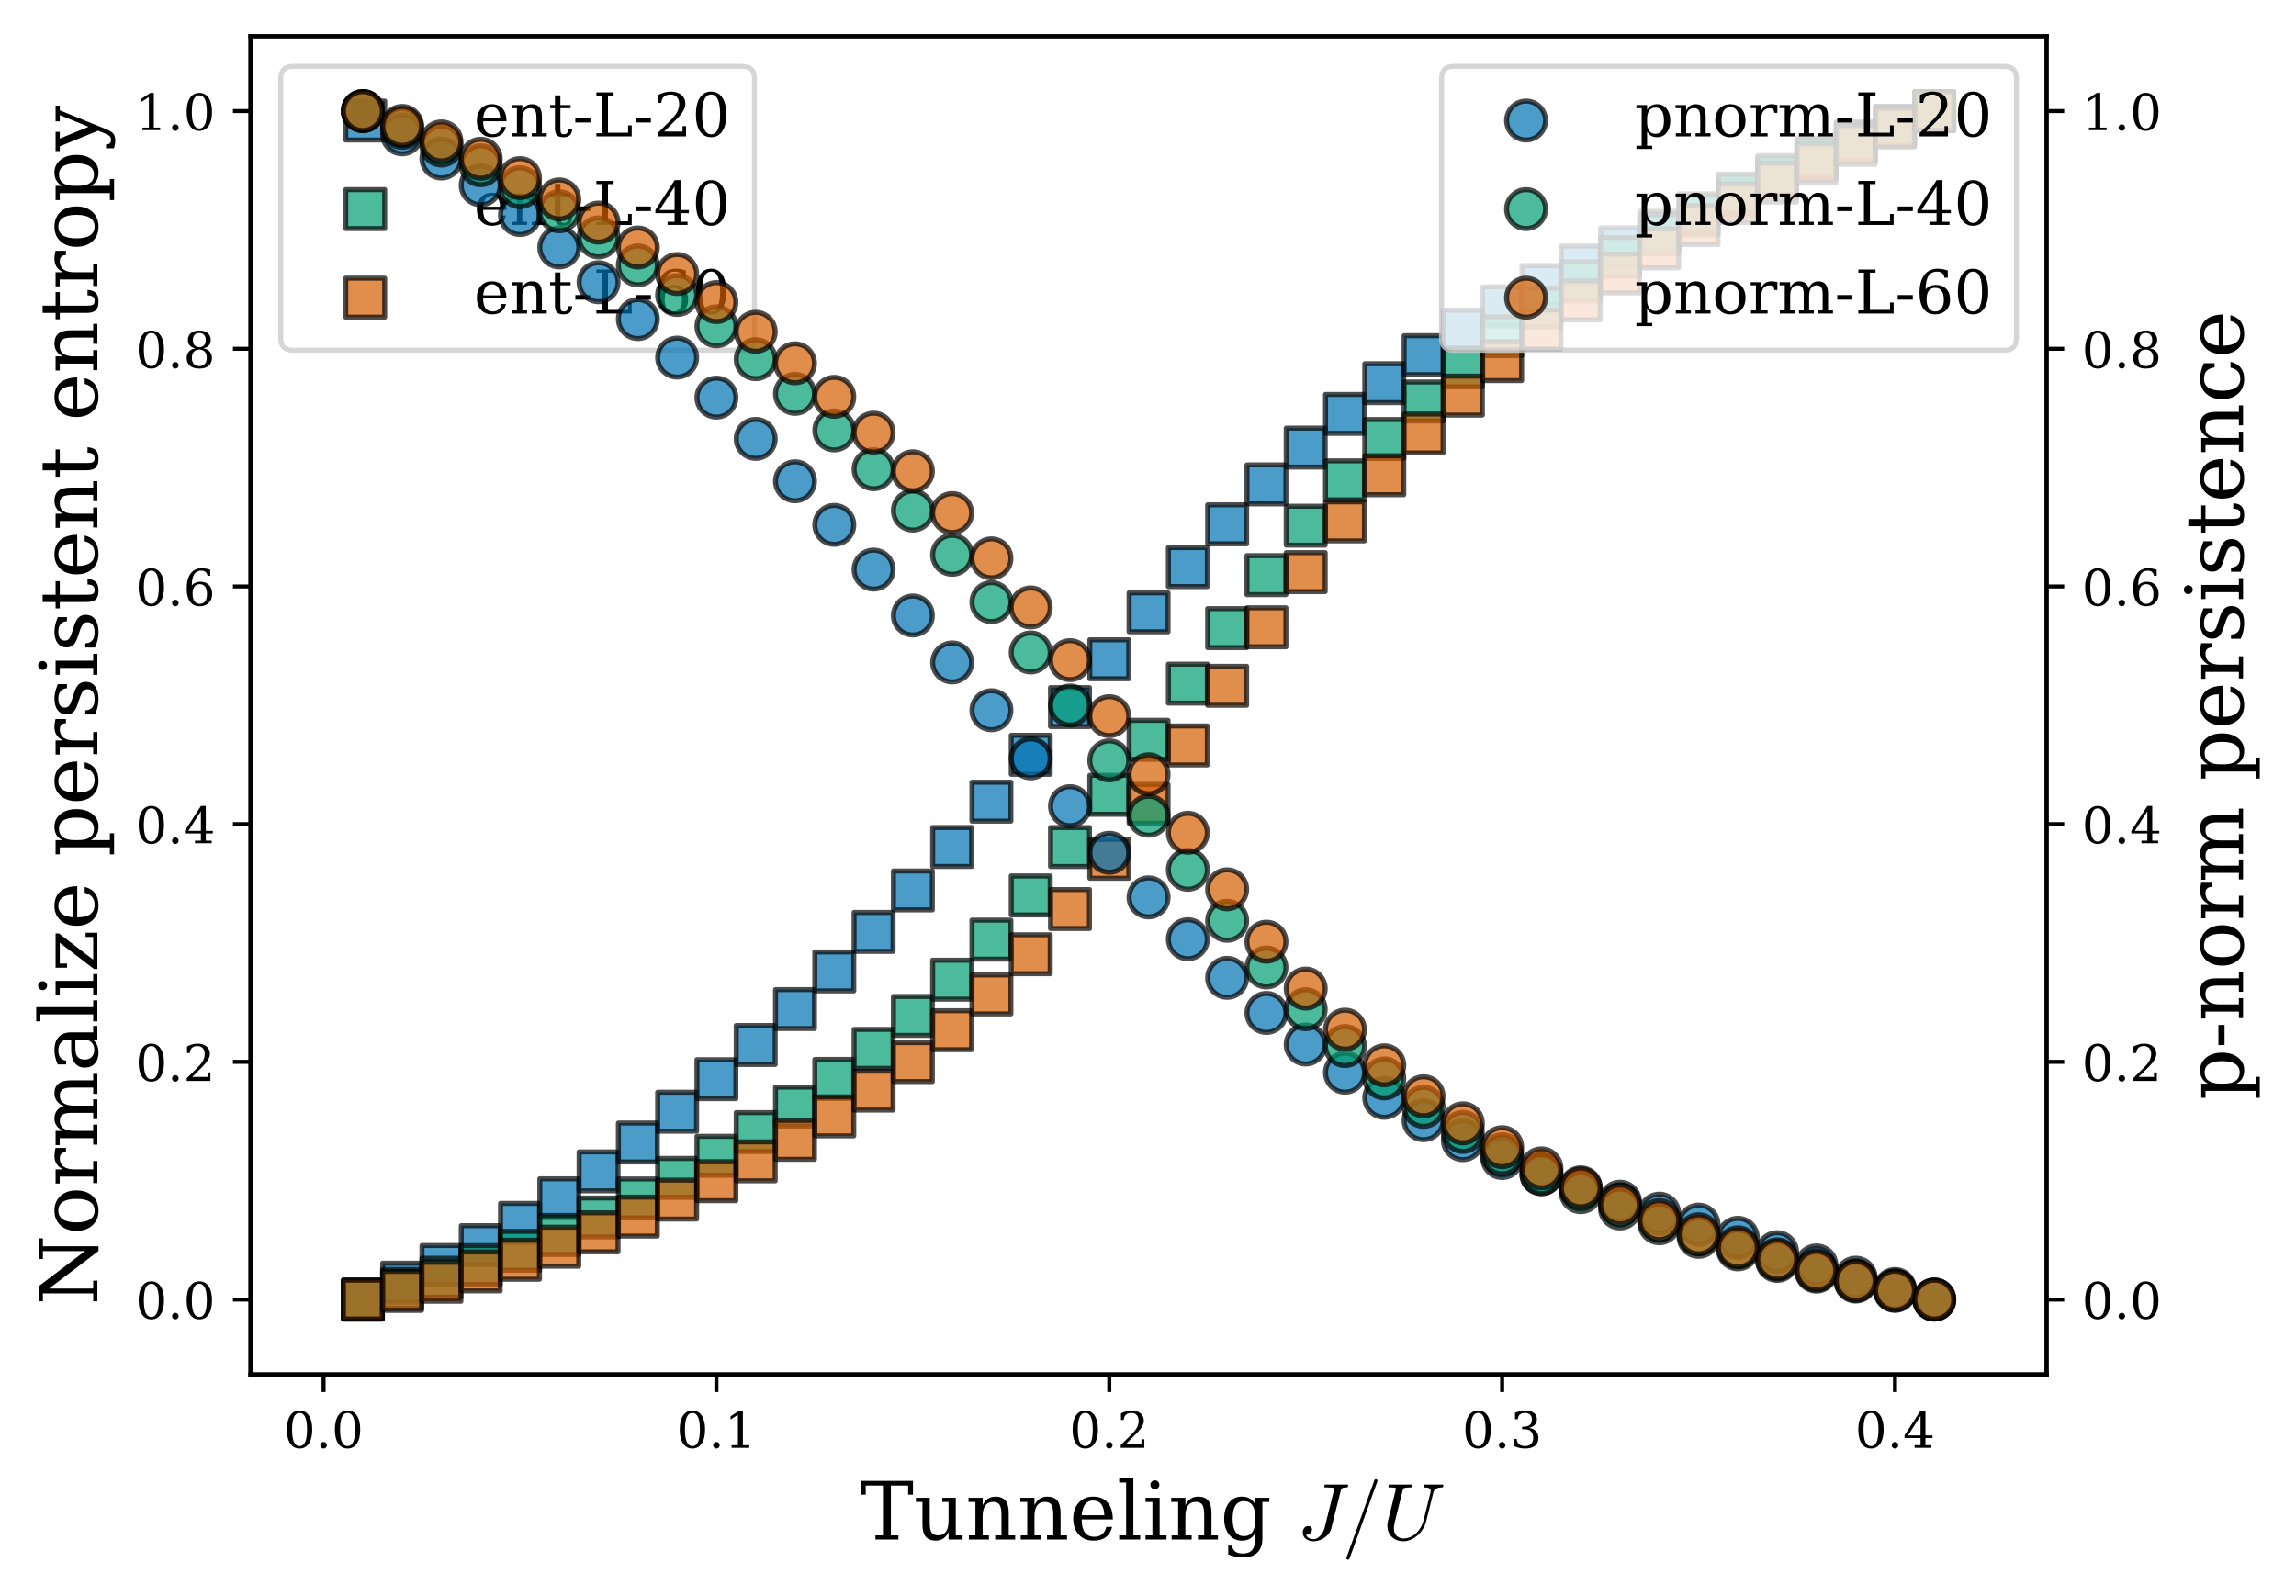 <?xml version="1.0" encoding="utf-8" standalone="no"?>
<!DOCTYPE svg PUBLIC "-//W3C//DTD SVG 1.1//EN"
  "http://www.w3.org/Graphics/SVG/1.1/DTD/svg11.dtd">
<!-- Created with matplotlib (https://matplotlib.org/) -->
<svg height="317.35pt" version="1.1" viewBox="0 0 456.524 317.35" width="456.524pt" xmlns="http://www.w3.org/2000/svg" xmlns:xlink="http://www.w3.org/1999/xlink">
 <defs>
  <style type="text/css">
*{stroke-linecap:butt;stroke-linejoin:round;}
  </style>
 </defs>
 <g id="figure_1">
  <g id="patch_1">
   <path d="M 0 317.35 
L 456.524 317.35 
L 456.524 0 
L 0 0 
z
" style="fill:#ffffff;"/>
  </g>
  <g id="axes_1">
   <g id="patch_2">
    <path d="M 49.816 273.312 
L 406.936 273.312 
L 406.936 7.2 
L 49.816 7.2 
z
" style="fill:#ffffff;"/>
   </g>
   <g id="PathCollection_1">
    <defs>
     <path d="M -3.873 3.873 
L 3.873 3.873 
L 3.873 -3.873 
L -3.873 -3.873 
z
" id="m4ceb116365" style="stroke:#000000;stroke-opacity:0.7;"/>
    </defs>
    <g clip-path="url(#pbefe84f6c5)">
     <use style="fill:#0072b2;fill-opacity:0.7;stroke:#000000;stroke-opacity:0.7;" x="72.148" xlink:href="#m4ceb116365" y="258.428"/>
     <use style="fill:#0072b2;fill-opacity:0.7;stroke:#000000;stroke-opacity:0.7;" x="79.959" xlink:href="#m4ceb116365" y="255.07"/>
     <use style="fill:#0072b2;fill-opacity:0.7;stroke:#000000;stroke-opacity:0.7;" x="87.771" xlink:href="#m4ceb116365" y="251.55"/>
     <use style="fill:#0072b2;fill-opacity:0.7;stroke:#000000;stroke-opacity:0.7;" x="95.582" xlink:href="#m4ceb116365" y="247.603"/>
     <use style="fill:#0072b2;fill-opacity:0.7;stroke:#000000;stroke-opacity:0.7;" x="103.393" xlink:href="#m4ceb116365" y="243.176"/>
     <use style="fill:#0072b2;fill-opacity:0.7;stroke:#000000;stroke-opacity:0.7;" x="111.205" xlink:href="#m4ceb116365" y="238.279"/>
     <use style="fill:#0072b2;fill-opacity:0.7;stroke:#000000;stroke-opacity:0.7;" x="119.016" xlink:href="#m4ceb116365" y="232.94"/>
     <use style="fill:#0072b2;fill-opacity:0.7;stroke:#000000;stroke-opacity:0.7;" x="126.828" xlink:href="#m4ceb116365" y="227.193"/>
     <use style="fill:#0072b2;fill-opacity:0.7;stroke:#000000;stroke-opacity:0.7;" x="134.639" xlink:href="#m4ceb116365" y="221.073"/>
     <use style="fill:#0072b2;fill-opacity:0.7;stroke:#000000;stroke-opacity:0.7;" x="142.45" xlink:href="#m4ceb116365" y="214.605"/>
     <use style="fill:#0072b2;fill-opacity:0.7;stroke:#000000;stroke-opacity:0.7;" x="150.262" xlink:href="#m4ceb116365" y="207.802"/>
     <use style="fill:#0072b2;fill-opacity:0.7;stroke:#000000;stroke-opacity:0.7;" x="158.073" xlink:href="#m4ceb116365" y="200.663"/>
     <use style="fill:#0072b2;fill-opacity:0.7;stroke:#000000;stroke-opacity:0.7;" x="165.885" xlink:href="#m4ceb116365" y="193.176"/>
     <use style="fill:#0072b2;fill-opacity:0.7;stroke:#000000;stroke-opacity:0.7;" x="173.696" xlink:href="#m4ceb116365" y="185.319"/>
     <use style="fill:#0072b2;fill-opacity:0.7;stroke:#000000;stroke-opacity:0.7;" x="181.507" xlink:href="#m4ceb116365" y="177.072"/>
     <use style="fill:#0072b2;fill-opacity:0.7;stroke:#000000;stroke-opacity:0.7;" x="189.319" xlink:href="#m4ceb116365" y="168.429"/>
     <use style="fill:#0072b2;fill-opacity:0.7;stroke:#000000;stroke-opacity:0.7;" x="197.13" xlink:href="#m4ceb116365" y="159.415"/>
     <use style="fill:#0072b2;fill-opacity:0.7;stroke:#000000;stroke-opacity:0.7;" x="204.941" xlink:href="#m4ceb116365" y="150.1"/>
     <use style="fill:#0072b2;fill-opacity:0.7;stroke:#000000;stroke-opacity:0.7;" x="212.753" xlink:href="#m4ceb116365" y="140.606"/>
     <use style="fill:#0072b2;fill-opacity:0.7;stroke:#000000;stroke-opacity:0.7;" x="220.564" xlink:href="#m4ceb116365" y="131.099"/>
     <use style="fill:#0072b2;fill-opacity:0.7;stroke:#000000;stroke-opacity:0.7;" x="228.376" xlink:href="#m4ceb116365" y="121.762"/>
     <use style="fill:#0072b2;fill-opacity:0.7;stroke:#000000;stroke-opacity:0.7;" x="236.187" xlink:href="#m4ceb116365" y="112.771"/>
     <use style="fill:#0072b2;fill-opacity:0.7;stroke:#000000;stroke-opacity:0.7;" x="243.998" xlink:href="#m4ceb116365" y="104.263"/>
     <use style="fill:#0072b2;fill-opacity:0.7;stroke:#000000;stroke-opacity:0.7;" x="251.81" xlink:href="#m4ceb116365" y="96.329"/>
     <use style="fill:#0072b2;fill-opacity:0.7;stroke:#000000;stroke-opacity:0.7;" x="259.621" xlink:href="#m4ceb116365" y="89.01"/>
     <use style="fill:#0072b2;fill-opacity:0.7;stroke:#000000;stroke-opacity:0.7;" x="267.433" xlink:href="#m4ceb116365" y="82.308"/>
     <use style="fill:#0072b2;fill-opacity:0.7;stroke:#000000;stroke-opacity:0.7;" x="275.244" xlink:href="#m4ceb116365" y="76.195"/>
     <use style="fill:#0072b2;fill-opacity:0.7;stroke:#000000;stroke-opacity:0.7;" x="283.055" xlink:href="#m4ceb116365" y="70.628"/>
     <use style="fill:#0072b2;fill-opacity:0.7;stroke:#000000;stroke-opacity:0.7;" x="290.867" xlink:href="#m4ceb116365" y="65.555"/>
     <use style="fill:#0072b2;fill-opacity:0.7;stroke:#000000;stroke-opacity:0.7;" x="298.678" xlink:href="#m4ceb116365" y="60.925"/>
     <use style="fill:#0072b2;fill-opacity:0.7;stroke:#000000;stroke-opacity:0.7;" x="306.49" xlink:href="#m4ceb116365" y="56.688"/>
     <use style="fill:#0072b2;fill-opacity:0.7;stroke:#000000;stroke-opacity:0.7;" x="314.301" xlink:href="#m4ceb116365" y="52.796"/>
     <use style="fill:#0072b2;fill-opacity:0.7;stroke:#000000;stroke-opacity:0.7;" x="322.112" xlink:href="#m4ceb116365" y="49.211"/>
     <use style="fill:#0072b2;fill-opacity:0.7;stroke:#000000;stroke-opacity:0.7;" x="329.924" xlink:href="#m4ceb116365" y="45.897"/>
     <use style="fill:#0072b2;fill-opacity:0.7;stroke:#000000;stroke-opacity:0.7;" x="337.735" xlink:href="#m4ceb116365" y="42.824"/>
     <use style="fill:#0072b2;fill-opacity:0.7;stroke:#000000;stroke-opacity:0.7;" x="345.546" xlink:href="#m4ceb116365" y="39.22"/>
     <use style="fill:#0072b2;fill-opacity:0.7;stroke:#000000;stroke-opacity:0.7;" x="353.358" xlink:href="#m4ceb116365" y="35.318"/>
     <use style="fill:#0072b2;fill-opacity:0.7;stroke:#000000;stroke-opacity:0.7;" x="361.169" xlink:href="#m4ceb116365" y="31.677"/>
     <use style="fill:#0072b2;fill-opacity:0.7;stroke:#000000;stroke-opacity:0.7;" x="368.981" xlink:href="#m4ceb116365" y="28.271"/>
     <use style="fill:#0072b2;fill-opacity:0.7;stroke:#000000;stroke-opacity:0.7;" x="376.792" xlink:href="#m4ceb116365" y="25.08"/>
     <use style="fill:#0072b2;fill-opacity:0.7;stroke:#000000;stroke-opacity:0.7;" x="384.603" xlink:href="#m4ceb116365" y="22.084"/>
    </g>
   </g>
   <g id="PathCollection_2">
    <defs>
     <path d="M -3.873 3.873 
L 3.873 3.873 
L 3.873 -3.873 
L -3.873 -3.873 
z
" id="mdaa8c33047" style="stroke:#000000;stroke-opacity:0.7;"/>
    </defs>
    <g clip-path="url(#pbefe84f6c5)">
     <use style="fill:#009e73;fill-opacity:0.7;stroke:#000000;stroke-opacity:0.7;" x="72.148" xlink:href="#mdaa8c33047" y="258.428"/>
     <use style="fill:#009e73;fill-opacity:0.7;stroke:#000000;stroke-opacity:0.7;" x="79.959" xlink:href="#mdaa8c33047" y="256.315"/>
     <use style="fill:#009e73;fill-opacity:0.7;stroke:#000000;stroke-opacity:0.7;" x="87.771" xlink:href="#mdaa8c33047" y="254.087"/>
     <use style="fill:#009e73;fill-opacity:0.7;stroke:#000000;stroke-opacity:0.7;" x="95.582" xlink:href="#mdaa8c33047" y="251.575"/>
     <use style="fill:#009e73;fill-opacity:0.7;stroke:#000000;stroke-opacity:0.7;" x="103.393" xlink:href="#mdaa8c33047" y="248.739"/>
     <use style="fill:#009e73;fill-opacity:0.7;stroke:#000000;stroke-opacity:0.7;" x="111.205" xlink:href="#mdaa8c33047" y="245.58"/>
     <use style="fill:#009e73;fill-opacity:0.7;stroke:#000000;stroke-opacity:0.7;" x="119.016" xlink:href="#mdaa8c33047" y="242.103"/>
     <use style="fill:#009e73;fill-opacity:0.7;stroke:#000000;stroke-opacity:0.7;" x="126.828" xlink:href="#mdaa8c33047" y="238.32"/>
     <use style="fill:#009e73;fill-opacity:0.7;stroke:#000000;stroke-opacity:0.7;" x="134.639" xlink:href="#mdaa8c33047" y="234.234"/>
     <use style="fill:#009e73;fill-opacity:0.7;stroke:#000000;stroke-opacity:0.7;" x="142.45" xlink:href="#mdaa8c33047" y="229.841"/>
     <use style="fill:#009e73;fill-opacity:0.7;stroke:#000000;stroke-opacity:0.7;" x="150.262" xlink:href="#mdaa8c33047" y="225.122"/>
     <use style="fill:#009e73;fill-opacity:0.7;stroke:#000000;stroke-opacity:0.7;" x="158.073" xlink:href="#mdaa8c33047" y="220.042"/>
     <use style="fill:#009e73;fill-opacity:0.7;stroke:#000000;stroke-opacity:0.7;" x="165.885" xlink:href="#mdaa8c33047" y="214.55"/>
     <use style="fill:#009e73;fill-opacity:0.7;stroke:#000000;stroke-opacity:0.7;" x="173.696" xlink:href="#mdaa8c33047" y="208.574"/>
     <use style="fill:#009e73;fill-opacity:0.7;stroke:#000000;stroke-opacity:0.7;" x="181.507" xlink:href="#mdaa8c33047" y="202.029"/>
     <use style="fill:#009e73;fill-opacity:0.7;stroke:#000000;stroke-opacity:0.7;" x="189.319" xlink:href="#mdaa8c33047" y="194.819"/>
     <use style="fill:#009e73;fill-opacity:0.7;stroke:#000000;stroke-opacity:0.7;" x="197.13" xlink:href="#mdaa8c33047" y="186.853"/>
     <use style="fill:#009e73;fill-opacity:0.7;stroke:#000000;stroke-opacity:0.7;" x="204.941" xlink:href="#mdaa8c33047" y="178.065"/>
     <use style="fill:#009e73;fill-opacity:0.7;stroke:#000000;stroke-opacity:0.7;" x="212.753" xlink:href="#mdaa8c33047" y="168.441"/>
     <use style="fill:#009e73;fill-opacity:0.7;stroke:#000000;stroke-opacity:0.7;" x="220.564" xlink:href="#mdaa8c33047" y="158.058"/>
     <use style="fill:#009e73;fill-opacity:0.7;stroke:#000000;stroke-opacity:0.7;" x="228.376" xlink:href="#mdaa8c33047" y="147.119"/>
     <use style="fill:#009e73;fill-opacity:0.7;stroke:#000000;stroke-opacity:0.7;" x="236.187" xlink:href="#mdaa8c33047" y="135.943"/>
     <use style="fill:#009e73;fill-opacity:0.7;stroke:#000000;stroke-opacity:0.7;" x="243.998" xlink:href="#mdaa8c33047" y="124.912"/>
     <use style="fill:#009e73;fill-opacity:0.7;stroke:#000000;stroke-opacity:0.7;" x="251.81" xlink:href="#mdaa8c33047" y="114.368"/>
     <use style="fill:#009e73;fill-opacity:0.7;stroke:#000000;stroke-opacity:0.7;" x="259.621" xlink:href="#mdaa8c33047" y="104.537"/>
     <use style="fill:#009e73;fill-opacity:0.7;stroke:#000000;stroke-opacity:0.7;" x="267.433" xlink:href="#mdaa8c33047" y="95.516"/>
     <use style="fill:#009e73;fill-opacity:0.7;stroke:#000000;stroke-opacity:0.7;" x="275.244" xlink:href="#mdaa8c33047" y="87.303"/>
     <use style="fill:#009e73;fill-opacity:0.7;stroke:#000000;stroke-opacity:0.7;" x="283.055" xlink:href="#mdaa8c33047" y="79.841"/>
     <use style="fill:#009e73;fill-opacity:0.7;stroke:#000000;stroke-opacity:0.7;" x="290.867" xlink:href="#mdaa8c33047" y="73.052"/>
     <use style="fill:#009e73;fill-opacity:0.7;stroke:#000000;stroke-opacity:0.7;" x="298.678" xlink:href="#mdaa8c33047" y="66.853"/>
     <use style="fill:#009e73;fill-opacity:0.7;stroke:#000000;stroke-opacity:0.7;" x="306.49" xlink:href="#mdaa8c33047" y="61.171"/>
     <use style="fill:#009e73;fill-opacity:0.7;stroke:#000000;stroke-opacity:0.7;" x="314.301" xlink:href="#mdaa8c33047" y="55.937"/>
     <use style="fill:#009e73;fill-opacity:0.7;stroke:#000000;stroke-opacity:0.7;" x="322.112" xlink:href="#mdaa8c33047" y="51.097"/>
     <use style="fill:#009e73;fill-opacity:0.7;stroke:#000000;stroke-opacity:0.7;" x="329.924" xlink:href="#mdaa8c33047" y="46.602"/>
     <use style="fill:#009e73;fill-opacity:0.7;stroke:#000000;stroke-opacity:0.7;" x="337.735" xlink:href="#mdaa8c33047" y="42.411"/>
     <use style="fill:#009e73;fill-opacity:0.7;stroke:#000000;stroke-opacity:0.7;" x="345.546" xlink:href="#mdaa8c33047" y="38.492"/>
     <use style="fill:#009e73;fill-opacity:0.7;stroke:#000000;stroke-opacity:0.7;" x="353.358" xlink:href="#mdaa8c33047" y="34.815"/>
     <use style="fill:#009e73;fill-opacity:0.7;stroke:#000000;stroke-opacity:0.7;" x="361.169" xlink:href="#mdaa8c33047" y="31.355"/>
     <use style="fill:#009e73;fill-opacity:0.7;stroke:#000000;stroke-opacity:0.7;" x="368.981" xlink:href="#mdaa8c33047" y="28.092"/>
     <use style="fill:#009e73;fill-opacity:0.7;stroke:#000000;stroke-opacity:0.7;" x="376.792" xlink:href="#mdaa8c33047" y="25.007"/>
     <use style="fill:#009e73;fill-opacity:0.7;stroke:#000000;stroke-opacity:0.7;" x="384.603" xlink:href="#mdaa8c33047" y="22.084"/>
    </g>
   </g>
   <g id="PathCollection_3">
    <defs>
     <path d="M -3.873 3.873 
L 3.873 3.873 
L 3.873 -3.873 
L -3.873 -3.873 
z
" id="m6aee93007c" style="stroke:#000000;stroke-opacity:0.7;"/>
    </defs>
    <g clip-path="url(#pbefe84f6c5)">
     <use style="fill:#d55e00;fill-opacity:0.7;stroke:#000000;stroke-opacity:0.7;" x="72.148" xlink:href="#m6aee93007c" y="258.428"/>
     <use style="fill:#d55e00;fill-opacity:0.7;stroke:#000000;stroke-opacity:0.7;" x="79.959" xlink:href="#m6aee93007c" y="256.706"/>
     <use style="fill:#d55e00;fill-opacity:0.7;stroke:#000000;stroke-opacity:0.7;" x="87.771" xlink:href="#m6aee93007c" y="254.886"/>
     <use style="fill:#d55e00;fill-opacity:0.7;stroke:#000000;stroke-opacity:0.7;" x="95.582" xlink:href="#m6aee93007c" y="252.832"/>
     <use style="fill:#d55e00;fill-opacity:0.7;stroke:#000000;stroke-opacity:0.7;" x="103.393" xlink:href="#m6aee93007c" y="250.51"/>
     <use style="fill:#d55e00;fill-opacity:0.7;stroke:#000000;stroke-opacity:0.7;" x="111.205" xlink:href="#m6aee93007c" y="247.916"/>
     <use style="fill:#d55e00;fill-opacity:0.7;stroke:#000000;stroke-opacity:0.7;" x="119.016" xlink:href="#m6aee93007c" y="245.056"/>
     <use style="fill:#d55e00;fill-opacity:0.7;stroke:#000000;stroke-opacity:0.7;" x="126.828" xlink:href="#m6aee93007c" y="241.933"/>
     <use style="fill:#d55e00;fill-opacity:0.7;stroke:#000000;stroke-opacity:0.7;" x="134.639" xlink:href="#m6aee93007c" y="238.549"/>
     <use style="fill:#d55e00;fill-opacity:0.7;stroke:#000000;stroke-opacity:0.7;" x="142.45" xlink:href="#m6aee93007c" y="234.892"/>
     <use style="fill:#d55e00;fill-opacity:0.7;stroke:#000000;stroke-opacity:0.7;" x="150.262" xlink:href="#m6aee93007c" y="230.943"/>
     <use style="fill:#d55e00;fill-opacity:0.7;stroke:#000000;stroke-opacity:0.7;" x="158.073" xlink:href="#m6aee93007c" y="226.664"/>
     <use style="fill:#d55e00;fill-opacity:0.7;stroke:#000000;stroke-opacity:0.7;" x="165.885" xlink:href="#m6aee93007c" y="221.999"/>
     <use style="fill:#d55e00;fill-opacity:0.7;stroke:#000000;stroke-opacity:0.7;" x="173.696" xlink:href="#m6aee93007c" y="216.875"/>
     <use style="fill:#d55e00;fill-opacity:0.7;stroke:#000000;stroke-opacity:0.7;" x="181.507" xlink:href="#m6aee93007c" y="211.201"/>
     <use style="fill:#d55e00;fill-opacity:0.7;stroke:#000000;stroke-opacity:0.7;" x="189.319" xlink:href="#m6aee93007c" y="204.867"/>
     <use style="fill:#d55e00;fill-opacity:0.7;stroke:#000000;stroke-opacity:0.7;" x="197.13" xlink:href="#m6aee93007c" y="197.756"/>
     <use style="fill:#d55e00;fill-opacity:0.7;stroke:#000000;stroke-opacity:0.7;" x="204.941" xlink:href="#m6aee93007c" y="189.753"/>
     <use style="fill:#d55e00;fill-opacity:0.7;stroke:#000000;stroke-opacity:0.7;" x="212.753" xlink:href="#m6aee93007c" y="180.769"/>
     <use style="fill:#d55e00;fill-opacity:0.7;stroke:#000000;stroke-opacity:0.7;" x="220.564" xlink:href="#m6aee93007c" y="170.773"/>
     <use style="fill:#d55e00;fill-opacity:0.7;stroke:#000000;stroke-opacity:0.7;" x="228.376" xlink:href="#m6aee93007c" y="159.847"/>
     <use style="fill:#d55e00;fill-opacity:0.7;stroke:#000000;stroke-opacity:0.7;" x="236.187" xlink:href="#m6aee93007c" y="148.239"/>
     <use style="fill:#d55e00;fill-opacity:0.7;stroke:#000000;stroke-opacity:0.7;" x="243.998" xlink:href="#m6aee93007c" y="136.371"/>
     <use style="fill:#d55e00;fill-opacity:0.7;stroke:#000000;stroke-opacity:0.7;" x="251.81" xlink:href="#m6aee93007c" y="124.743"/>
     <use style="fill:#d55e00;fill-opacity:0.7;stroke:#000000;stroke-opacity:0.7;" x="259.621" xlink:href="#m6aee93007c" y="113.772"/>
     <use style="fill:#d55e00;fill-opacity:0.7;stroke:#000000;stroke-opacity:0.7;" x="267.433" xlink:href="#m6aee93007c" y="103.679"/>
     <use style="fill:#d55e00;fill-opacity:0.7;stroke:#000000;stroke-opacity:0.7;" x="275.244" xlink:href="#m6aee93007c" y="94.509"/>
     <use style="fill:#d55e00;fill-opacity:0.7;stroke:#000000;stroke-opacity:0.7;" x="283.055" xlink:href="#m6aee93007c" y="86.206"/>
     <use style="fill:#d55e00;fill-opacity:0.7;stroke:#000000;stroke-opacity:0.7;" x="290.867" xlink:href="#m6aee93007c" y="78.672"/>
     <use style="fill:#d55e00;fill-opacity:0.7;stroke:#000000;stroke-opacity:0.7;" x="298.678" xlink:href="#m6aee93007c" y="71.808"/>
     <use style="fill:#d55e00;fill-opacity:0.7;stroke:#000000;stroke-opacity:0.7;" x="306.49" xlink:href="#m6aee93007c" y="65.522"/>
     <use style="fill:#d55e00;fill-opacity:0.7;stroke:#000000;stroke-opacity:0.7;" x="314.301" xlink:href="#m6aee93007c" y="59.734"/>
     <use style="fill:#d55e00;fill-opacity:0.7;stroke:#000000;stroke-opacity:0.7;" x="322.112" xlink:href="#m6aee93007c" y="54.38"/>
     <use style="fill:#d55e00;fill-opacity:0.7;stroke:#000000;stroke-opacity:0.7;" x="329.924" xlink:href="#m6aee93007c" y="49.396"/>
     <use style="fill:#d55e00;fill-opacity:0.7;stroke:#000000;stroke-opacity:0.7;" x="337.735" xlink:href="#m6aee93007c" y="44.752"/>
     <use style="fill:#d55e00;fill-opacity:0.7;stroke:#000000;stroke-opacity:0.7;" x="345.546" xlink:href="#m6aee93007c" y="40.403"/>
     <use style="fill:#d55e00;fill-opacity:0.7;stroke:#000000;stroke-opacity:0.7;" x="353.358" xlink:href="#m6aee93007c" y="36.314"/>
     <use style="fill:#d55e00;fill-opacity:0.7;stroke:#000000;stroke-opacity:0.7;" x="361.169" xlink:href="#m6aee93007c" y="32.46"/>
     <use style="fill:#d55e00;fill-opacity:0.7;stroke:#000000;stroke-opacity:0.7;" x="368.981" xlink:href="#m6aee93007c" y="28.817"/>
     <use style="fill:#d55e00;fill-opacity:0.7;stroke:#000000;stroke-opacity:0.7;" x="376.792" xlink:href="#m6aee93007c" y="25.364"/>
     <use style="fill:#d55e00;fill-opacity:0.7;stroke:#000000;stroke-opacity:0.7;" x="384.603" xlink:href="#m6aee93007c" y="22.084"/>
    </g>
   </g>
   <g id="matplotlib.axis_1">
    <g id="xtick_1">
     <g id="line2d_1">
      <defs>
       <path d="M 0 0 
L 0 3.5 
" id="m07f84e0fb4" style="stroke:#000000;stroke-width:0.8;"/>
      </defs>
      <g>
       <use style="stroke:#000000;stroke-width:0.8;" x="64.336" xlink:href="#m07f84e0fb4" y="273.312"/>
      </g>
     </g>
     <g id="text_1">
      <!-- 0.0 -->
      <defs>
       <path d="M 31.781 3.422 
Q 39.266 3.422 42.969 11.625 
Q 46.688 19.828 46.688 36.375 
Q 46.688 52.984 42.969 61.188 
Q 39.266 69.391 31.781 69.391 
Q 24.312 69.391 20.594 61.188 
Q 16.891 52.984 16.891 36.375 
Q 16.891 19.828 20.594 11.625 
Q 24.312 3.422 31.781 3.422 
z
M 31.781 -1.422 
Q 19.922 -1.422 13.25 8.531 
Q 6.594 18.5 6.594 36.375 
Q 6.594 54.297 13.25 64.25 
Q 19.922 74.219 31.781 74.219 
Q 43.703 74.219 50.344 64.25 
Q 56.984 54.297 56.984 36.375 
Q 56.984 18.5 50.344 8.531 
Q 43.703 -1.422 31.781 -1.422 
z
" id="DejaVuSerif-48"/>
       <path d="M 9.422 5.078 
Q 9.422 7.812 11.281 9.719 
Q 13.141 11.625 15.922 11.625 
Q 18.609 11.625 20.5 9.719 
Q 22.406 7.812 22.406 5.078 
Q 22.406 2.391 20.5 0.484 
Q 18.609 -1.422 15.922 -1.422 
Q 13.141 -1.422 11.281 0.453 
Q 9.422 2.344 9.422 5.078 
z
" id="DejaVuSerif-46"/>
      </defs>
      <g transform="translate(56.385 287.91)scale(0.1 -0.1)">
       <use xlink:href="#DejaVuSerif-48"/>
       <use x="63.623" xlink:href="#DejaVuSerif-46"/>
       <use x="95.41" xlink:href="#DejaVuSerif-48"/>
      </g>
     </g>
    </g>
    <g id="xtick_2">
     <g id="line2d_2">
      <g>
       <use style="stroke:#000000;stroke-width:0.8;" x="142.45" xlink:href="#m07f84e0fb4" y="273.312"/>
      </g>
     </g>
     <g id="text_2">
      <!-- 0.1 -->
      <defs>
       <path d="M 14.203 0 
L 14.203 5.172 
L 26.906 5.172 
L 26.906 65.828 
L 12.203 56.297 
L 12.203 62.703 
L 29.984 74.219 
L 36.719 74.219 
L 36.719 5.172 
L 49.422 5.172 
L 49.422 0 
z
" id="DejaVuSerif-49"/>
      </defs>
      <g transform="translate(134.499 287.91)scale(0.1 -0.1)">
       <use xlink:href="#DejaVuSerif-48"/>
       <use x="63.623" xlink:href="#DejaVuSerif-46"/>
       <use x="95.41" xlink:href="#DejaVuSerif-49"/>
      </g>
     </g>
    </g>
    <g id="xtick_3">
     <g id="line2d_3">
      <g>
       <use style="stroke:#000000;stroke-width:0.8;" x="220.564" xlink:href="#m07f84e0fb4" y="273.312"/>
      </g>
     </g>
     <g id="text_3">
      <!-- 0.2 -->
      <defs>
       <path d="M 12.797 55.516 
L 7.328 55.516 
L 7.328 68.5 
Q 12.547 71.297 17.844 72.75 
Q 23.141 74.219 28.219 74.219 
Q 39.594 74.219 46.188 68.703 
Q 52.781 63.188 52.781 53.719 
Q 52.781 43.016 37.844 28.125 
Q 36.672 27 36.078 26.422 
L 17.672 8.016 
L 48.094 8.016 
L 48.094 17 
L 53.812 17 
L 53.812 0 
L 6.781 0 
L 6.781 5.328 
L 28.906 27.391 
Q 36.234 34.719 39.359 40.844 
Q 42.484 46.969 42.484 53.719 
Q 42.484 61.078 38.641 65.234 
Q 34.812 69.391 28.078 69.391 
Q 21.094 69.391 17.281 65.922 
Q 13.484 62.453 12.797 55.516 
z
" id="DejaVuSerif-50"/>
      </defs>
      <g transform="translate(212.613 287.91)scale(0.1 -0.1)">
       <use xlink:href="#DejaVuSerif-48"/>
       <use x="63.623" xlink:href="#DejaVuSerif-46"/>
       <use x="95.41" xlink:href="#DejaVuSerif-50"/>
      </g>
     </g>
    </g>
    <g id="xtick_4">
     <g id="line2d_4">
      <g>
       <use style="stroke:#000000;stroke-width:0.8;" x="298.678" xlink:href="#m07f84e0fb4" y="273.312"/>
      </g>
     </g>
     <g id="text_4">
      <!-- 0.3 -->
      <defs>
       <path d="M 9.719 69.828 
Q 15.438 71.969 20.672 73.094 
Q 25.922 74.219 30.516 74.219 
Q 41.219 74.219 47.219 69.594 
Q 53.219 64.984 53.219 56.781 
Q 53.219 50.203 49.062 45.781 
Q 44.922 41.359 37.312 39.797 
Q 46.297 38.531 51.25 33.281 
Q 56.203 28.031 56.203 19.672 
Q 56.203 9.469 49.344 4.016 
Q 42.484 -1.422 29.594 -1.422 
Q 23.875 -1.422 18.422 -0.188 
Q 12.984 1.031 7.625 3.516 
L 7.625 17.672 
L 13.094 17.672 
Q 13.578 10.641 17.828 7.031 
Q 22.078 3.422 29.781 3.422 
Q 37.25 3.422 41.578 7.734 
Q 45.906 12.062 45.906 19.578 
Q 45.906 28.172 41.453 32.594 
Q 37.016 37.016 28.422 37.016 
L 23.781 37.016 
L 23.781 42 
L 26.219 42 
Q 34.766 42 39.031 45.531 
Q 43.312 49.078 43.312 56.203 
Q 43.312 62.594 39.797 65.984 
Q 36.281 69.391 29.688 69.391 
Q 23.094 69.391 19.453 66.266 
Q 15.828 63.141 15.188 56.984 
L 9.719 56.984 
z
" id="DejaVuSerif-51"/>
      </defs>
      <g transform="translate(290.727 287.91)scale(0.1 -0.1)">
       <use xlink:href="#DejaVuSerif-48"/>
       <use x="63.623" xlink:href="#DejaVuSerif-46"/>
       <use x="95.41" xlink:href="#DejaVuSerif-51"/>
      </g>
     </g>
    </g>
    <g id="xtick_5">
     <g id="line2d_5">
      <g>
       <use style="stroke:#000000;stroke-width:0.8;" x="376.792" xlink:href="#m07f84e0fb4" y="273.312"/>
      </g>
     </g>
     <g id="text_5">
      <!-- 0.4 -->
      <defs>
       <path d="M 34.906 24.703 
L 34.906 63.484 
L 10.016 24.703 
z
M 56.391 0 
L 23.188 0 
L 23.188 5.172 
L 34.906 5.172 
L 34.906 19.484 
L 3.078 19.484 
L 3.078 24.812 
L 35.016 74.219 
L 44.672 74.219 
L 44.672 24.703 
L 58.594 24.703 
L 58.594 19.484 
L 44.672 19.484 
L 44.672 5.172 
L 56.391 5.172 
z
" id="DejaVuSerif-52"/>
      </defs>
      <g transform="translate(368.84 287.91)scale(0.1 -0.1)">
       <use xlink:href="#DejaVuSerif-48"/>
       <use x="63.623" xlink:href="#DejaVuSerif-46"/>
       <use x="95.41" xlink:href="#DejaVuSerif-52"/>
      </g>
     </g>
    </g>
    <g id="text_6">
     <!-- Tunneling $J/U$ -->
     <defs>
      <path d="M 19.094 0 
L 19.094 5.172 
L 28.422 5.172 
L 28.422 67.094 
L 6.984 67.094 
L 6.984 55.719 
L 0.984 55.719 
L 0.984 72.906 
L 65.719 72.906 
L 65.719 55.719 
L 59.719 55.719 
L 59.719 67.094 
L 38.281 67.094 
L 38.281 5.172 
L 47.609 5.172 
L 47.609 0 
z
" id="DejaVuSerif-84"/>
      <path d="M 35.406 51.906 
L 52.203 51.906 
L 52.203 5.172 
L 60.688 5.172 
L 60.688 0 
L 43.219 0 
L 43.219 9.188 
Q 40.719 4 36.766 1.281 
Q 32.812 -1.422 27.594 -1.422 
Q 18.953 -1.422 14.875 3.484 
Q 10.797 8.406 10.797 18.891 
L 10.797 46.688 
L 2.688 46.688 
L 2.688 51.906 
L 19.828 51.906 
L 19.828 21.688 
Q 19.828 12.203 22.141 8.688 
Q 24.469 5.172 30.422 5.172 
Q 36.672 5.172 39.938 9.766 
Q 43.219 14.359 43.219 23.094 
L 43.219 46.688 
L 35.406 46.688 
z
" id="DejaVuSerif-117"/>
      <path d="M 4.109 0 
L 4.109 5.172 
L 12.203 5.172 
L 12.203 46.688 
L 3.609 46.688 
L 3.609 51.906 
L 21.188 51.906 
L 21.188 42.672 
Q 23.688 47.953 27.656 50.641 
Q 31.641 53.328 36.922 53.328 
Q 45.516 53.328 49.562 48.391 
Q 53.609 43.453 53.609 33.016 
L 53.609 5.172 
L 61.625 5.172 
L 61.625 0 
L 36.812 0 
L 36.812 5.172 
L 44.578 5.172 
L 44.578 30.172 
Q 44.578 39.703 42.234 43.234 
Q 39.891 46.781 33.984 46.781 
Q 27.734 46.781 24.453 42.203 
Q 21.188 37.641 21.188 28.906 
L 21.188 5.172 
L 29 5.172 
L 29 0 
z
" id="DejaVuSerif-110"/>
      <path d="M 54.203 25 
L 15.484 25 
L 15.484 24.609 
Q 15.484 14.109 19.438 8.766 
Q 23.391 3.422 31.109 3.422 
Q 37.016 3.422 40.797 6.516 
Q 44.578 9.625 46.094 15.719 
L 53.328 15.719 
Q 51.172 7.172 45.375 2.875 
Q 39.594 -1.422 30.172 -1.422 
Q 18.797 -1.422 11.891 6.078 
Q 4.984 13.578 4.984 25.984 
Q 4.984 38.281 11.766 45.797 
Q 18.562 53.328 29.594 53.328 
Q 41.359 53.328 47.656 46.062 
Q 53.953 38.812 54.203 25 
z
M 43.609 30.172 
Q 43.312 39.266 39.766 43.875 
Q 36.234 48.484 29.594 48.484 
Q 23.391 48.484 19.828 43.844 
Q 16.266 39.203 15.484 30.172 
z
" id="DejaVuSerif-101"/>
      <path d="M 20.516 5.172 
L 29 5.172 
L 29 0 
L 2.875 0 
L 2.875 5.172 
L 11.531 5.172 
L 11.531 70.797 
L 2.875 70.797 
L 2.875 75.984 
L 20.516 75.984 
z
" id="DejaVuSerif-108"/>
      <path d="M 9.719 68.016 
Q 9.719 70.266 11.344 71.922 
Q 12.984 73.578 15.281 73.578 
Q 17.531 73.578 19.156 71.922 
Q 20.797 70.266 20.797 68.016 
Q 20.797 65.719 19.188 64.109 
Q 17.578 62.5 15.281 62.5 
Q 12.984 62.5 11.344 64.109 
Q 9.719 65.719 9.719 68.016 
z
M 21.188 5.172 
L 29.688 5.172 
L 29.688 0 
L 3.609 0 
L 3.609 5.172 
L 12.203 5.172 
L 12.203 46.688 
L 3.609 46.688 
L 3.609 51.906 
L 21.188 51.906 
z
" id="DejaVuSerif-105"/>
      <path d="M 52.484 46.688 
L 52.484 1.125 
Q 52.484 -10.062 46.328 -16.141 
Q 40.188 -22.219 28.812 -22.219 
Q 23.688 -22.219 19 -21.281 
Q 14.312 -20.359 10.016 -18.5 
L 10.016 -7.625 
L 14.703 -7.625 
Q 15.578 -12.703 18.844 -15.047 
Q 22.125 -17.391 28.219 -17.391 
Q 36.141 -17.391 39.812 -12.922 
Q 43.5 -8.453 43.5 1.125 
L 43.5 8.109 
Q 40.875 3.219 36.797 0.891 
Q 32.719 -1.422 26.703 -1.422 
Q 17.141 -1.422 11.062 6.172 
Q 4.984 13.766 4.984 25.984 
Q 4.984 38.188 11.031 45.75 
Q 17.094 53.328 26.703 53.328 
Q 32.719 53.328 36.797 51 
Q 40.875 48.688 43.5 43.797 
L 43.5 51.906 
L 61.078 51.906 
L 61.078 46.688 
z
M 43.5 28.516 
Q 43.5 37.844 39.906 42.766 
Q 36.328 47.703 29.5 47.703 
Q 22.562 47.703 19.016 42.234 
Q 15.484 36.766 15.484 25.984 
Q 15.484 15.234 19.016 9.719 
Q 22.562 4.203 29.5 4.203 
Q 36.328 4.203 39.906 9.109 
Q 43.5 14.016 43.5 23.391 
z
" id="DejaVuSerif-103"/>
      <path id="DejaVuSerif-32"/>
      <path d="M 10.891 6 
Q 11.859 3.219 14.5 1.797 
Q 17.141 0.391 20.219 0.391 
Q 23.344 0.391 26.25 2.562 
Q 29.156 4.734 31.172 8 
Q 33.203 11.281 33.984 14.5 
L 45.797 61.812 
Q 45.906 62.203 45.922 62.391 
Q 45.953 62.594 46 62.797 
Q 46 63.875 45.219 64.109 
Q 42.578 64.797 34.516 64.797 
Q 33.5 64.797 33.5 66.109 
Q 33.688 66.891 33.812 67.328 
Q 33.938 67.781 34.25 68.047 
Q 34.578 68.312 35.203 68.312 
L 62.312 68.312 
Q 63.281 68.312 63.281 67 
Q 62.891 64.797 62.016 64.797 
Q 58.5 64.797 56.688 64.25 
Q 54.891 63.719 54.203 61.375 
L 42.391 14.109 
Q 41.266 9.469 37.812 5.734 
Q 34.375 2 29.641 -0.094 
Q 24.906 -2.203 20.125 -2.203 
Q 14.844 -2.203 10.859 0.719 
Q 6.891 3.656 6.891 8.688 
Q 6.891 12.016 8.688 14.406 
Q 10.5 16.797 13.812 16.797 
Q 15.719 16.797 17.016 15.625 
Q 18.312 14.453 18.312 12.594 
Q 18.312 9.906 16.312 7.906 
Q 14.312 5.906 11.625 5.906 
Q 11.078 5.906 10.891 6 
z
" id="Cmmi10-74"/>
      <path d="M 5.609 -23 
Q 5.609 -22.703 5.719 -22.609 
L 40.484 73.781 
Q 40.672 74.359 41.156 74.672 
Q 41.656 75 42.281 75 
Q 43.172 75 43.719 74.453 
Q 44.281 73.922 44.281 73 
L 44.281 72.609 
L 9.516 -23.781 
Q 8.938 -25 7.625 -25 
Q 6.781 -25 6.188 -24.406 
Q 5.609 -23.828 5.609 -23 
z
" id="Cmmi10-61"/>
      <path d="M 14.703 13.922 
Q 14.703 10.25 16.141 7.375 
Q 17.578 4.5 20.312 2.906 
Q 23.047 1.312 26.703 1.312 
Q 31 1.312 35.078 3.062 
Q 39.156 4.828 42.422 7.953 
Q 45.703 11.078 48.016 15.078 
Q 50.344 19.094 51.312 23 
L 60.297 59.078 
Q 60.5 60.156 60.5 60.594 
Q 60.5 64.797 52.781 64.797 
Q 51.812 64.797 51.812 66.109 
Q 52.156 67.391 52.344 67.844 
Q 52.547 68.312 53.516 68.312 
L 75.203 68.312 
Q 75.641 68.312 75.922 67.875 
Q 76.219 67.438 76.219 67 
Q 76.219 66.938 76.016 66.234 
Q 75.828 65.531 75.562 65.156 
Q 75.297 64.797 74.906 64.797 
Q 65.328 64.797 63.812 58.688 
L 54.781 22.609 
Q 53.656 17.922 51 13.5 
Q 48.344 9.078 44.453 5.484 
Q 40.578 1.906 35.906 -0.141 
Q 31.25 -2.203 26.422 -2.203 
Q 20.906 -2.203 16.328 0.219 
Q 11.766 2.641 9.172 6.984 
Q 6.594 11.328 6.594 17 
Q 6.594 20.266 7.328 23 
L 17 61.812 
Q 17.188 62.797 17.188 63.188 
Q 17.188 64.266 16.016 64.406 
Q 14.109 64.797 8.797 64.797 
Q 7.812 64.797 7.812 66.109 
Q 8.156 67.391 8.344 67.844 
Q 8.547 68.312 9.516 68.312 
L 36.375 68.312 
Q 37.406 68.312 37.406 67 
Q 37.359 66.75 37.203 66.156 
Q 37.062 65.578 36.812 65.188 
Q 36.578 64.797 36.078 64.797 
Q 29.984 64.797 27.594 64.109 
Q 26.266 63.625 25.688 61.375 
L 16.016 22.609 
Q 14.703 17.328 14.703 13.922 
z
" id="Cmmi10-85"/>
     </defs>
     <g transform="translate(171.016 306.15)scale(0.16 -0.16)">
      <use transform="translate(0 0.016)" xlink:href="#DejaVuSerif-84"/>
      <use transform="translate(66.699 0.016)" xlink:href="#DejaVuSerif-117"/>
      <use transform="translate(131.104 0.016)" xlink:href="#DejaVuSerif-110"/>
      <use transform="translate(195.508 0.016)" xlink:href="#DejaVuSerif-110"/>
      <use transform="translate(259.912 0.016)" xlink:href="#DejaVuSerif-101"/>
      <use transform="translate(319.092 0.016)" xlink:href="#DejaVuSerif-108"/>
      <use transform="translate(351.074 0.016)" xlink:href="#DejaVuSerif-105"/>
      <use transform="translate(383.057 0.016)" xlink:href="#DejaVuSerif-110"/>
      <use transform="translate(447.461 0.016)" xlink:href="#DejaVuSerif-103"/>
      <use transform="translate(511.475 0.016)" xlink:href="#DejaVuSerif-32"/>
      <use transform="translate(543.262 0.016)" xlink:href="#Cmmi10-74"/>
      <use transform="translate(598.682 0.016)" xlink:href="#Cmmi10-61"/>
      <use transform="translate(648.682 0.016)" xlink:href="#Cmmi10-85"/>
     </g>
    </g>
   </g>
   <g id="matplotlib.axis_2">
    <g id="ytick_1">
     <g id="line2d_6">
      <defs>
       <path d="M 0 0 
L -3.5 0 
" id="mc646b65593" style="stroke:#000000;stroke-width:0.8;"/>
      </defs>
      <g>
       <use style="stroke:#000000;stroke-width:0.8;" x="49.816" xlink:href="#mc646b65593" y="258.428"/>
      </g>
     </g>
     <g id="text_7">
      <!-- 0.0 -->
      <g transform="translate(26.913 262.227)scale(0.1 -0.1)">
       <use xlink:href="#DejaVuSerif-48"/>
       <use x="63.623" xlink:href="#DejaVuSerif-46"/>
       <use x="95.41" xlink:href="#DejaVuSerif-48"/>
      </g>
     </g>
    </g>
    <g id="ytick_2">
     <g id="line2d_7">
      <g>
       <use style="stroke:#000000;stroke-width:0.8;" x="49.816" xlink:href="#mc646b65593" y="211.159"/>
      </g>
     </g>
     <g id="text_8">
      <!-- 0.2 -->
      <g transform="translate(26.913 214.958)scale(0.1 -0.1)">
       <use xlink:href="#DejaVuSerif-48"/>
       <use x="63.623" xlink:href="#DejaVuSerif-46"/>
       <use x="95.41" xlink:href="#DejaVuSerif-50"/>
      </g>
     </g>
    </g>
    <g id="ytick_3">
     <g id="line2d_8">
      <g>
       <use style="stroke:#000000;stroke-width:0.8;" x="49.816" xlink:href="#mc646b65593" y="163.89"/>
      </g>
     </g>
     <g id="text_9">
      <!-- 0.4 -->
      <g transform="translate(26.913 167.69)scale(0.1 -0.1)">
       <use xlink:href="#DejaVuSerif-48"/>
       <use x="63.623" xlink:href="#DejaVuSerif-46"/>
       <use x="95.41" xlink:href="#DejaVuSerif-52"/>
      </g>
     </g>
    </g>
    <g id="ytick_4">
     <g id="line2d_9">
      <g>
       <use style="stroke:#000000;stroke-width:0.8;" x="49.816" xlink:href="#mc646b65593" y="116.622"/>
      </g>
     </g>
     <g id="text_10">
      <!-- 0.6 -->
      <defs>
       <path d="M 32.719 3.422 
Q 39.594 3.422 43.297 8.469 
Q 47.016 13.531 47.016 23 
Q 47.016 32.469 43.297 37.516 
Q 39.594 42.578 32.719 42.578 
Q 25.734 42.578 22.062 37.688 
Q 18.406 32.812 18.406 23.578 
Q 18.406 13.875 22.109 8.641 
Q 25.828 3.422 32.719 3.422 
z
M 16.797 40.141 
Q 20.125 43.797 24.312 45.594 
Q 28.516 47.406 33.797 47.406 
Q 44.672 47.406 51 40.859 
Q 57.328 34.328 57.328 23 
Q 57.328 11.922 50.516 5.25 
Q 43.703 -1.422 32.328 -1.422 
Q 19.969 -1.422 13.328 7.781 
Q 6.688 17 6.688 34.078 
Q 6.688 53.219 14.547 63.719 
Q 22.406 74.219 36.719 74.219 
Q 40.578 74.219 44.828 73.484 
Q 49.078 72.75 53.516 71.297 
L 53.516 59.281 
L 48 59.281 
Q 47.406 64.203 44.234 66.797 
Q 41.062 69.391 35.688 69.391 
Q 26.219 69.391 21.578 62.203 
Q 16.938 55.031 16.797 40.141 
z
" id="DejaVuSerif-54"/>
      </defs>
      <g transform="translate(26.913 120.421)scale(0.1 -0.1)">
       <use xlink:href="#DejaVuSerif-48"/>
       <use x="63.623" xlink:href="#DejaVuSerif-46"/>
       <use x="95.41" xlink:href="#DejaVuSerif-54"/>
      </g>
     </g>
    </g>
    <g id="ytick_5">
     <g id="line2d_10">
      <g>
       <use style="stroke:#000000;stroke-width:0.8;" x="49.816" xlink:href="#mc646b65593" y="69.353"/>
      </g>
     </g>
     <g id="text_11">
      <!-- 0.8 -->
      <defs>
       <path d="M 46.578 19.922 
Q 46.578 27.734 42.688 32.047 
Q 38.812 36.375 31.781 36.375 
Q 24.75 36.375 20.875 32.047 
Q 17 27.734 17 19.922 
Q 17 12.062 20.875 7.734 
Q 24.75 3.422 31.781 3.422 
Q 38.812 3.422 42.688 7.734 
Q 46.578 12.062 46.578 19.922 
z
M 44.578 55.328 
Q 44.578 61.969 41.203 65.672 
Q 37.844 69.391 31.781 69.391 
Q 25.781 69.391 22.391 65.672 
Q 19 61.969 19 55.328 
Q 19 48.641 22.391 44.922 
Q 25.781 41.219 31.781 41.219 
Q 37.844 41.219 41.203 44.922 
Q 44.578 48.641 44.578 55.328 
z
M 39.312 38.812 
Q 47.609 37.703 52.25 32.688 
Q 56.891 27.688 56.891 19.922 
Q 56.891 9.672 50.391 4.125 
Q 43.891 -1.422 31.781 -1.422 
Q 19.734 -1.422 13.203 4.125 
Q 6.688 9.672 6.688 19.922 
Q 6.688 27.688 11.328 32.688 
Q 15.969 37.703 24.312 38.812 
Q 16.938 40.141 13 44.406 
Q 9.078 48.688 9.078 55.328 
Q 9.078 64.109 15.125 69.156 
Q 21.188 74.219 31.781 74.219 
Q 42.391 74.219 48.438 69.156 
Q 54.5 64.109 54.5 55.328 
Q 54.5 48.688 50.562 44.406 
Q 46.625 40.141 39.312 38.812 
z
" id="DejaVuSerif-56"/>
      </defs>
      <g transform="translate(26.913 73.152)scale(0.1 -0.1)">
       <use xlink:href="#DejaVuSerif-48"/>
       <use x="63.623" xlink:href="#DejaVuSerif-46"/>
       <use x="95.41" xlink:href="#DejaVuSerif-56"/>
      </g>
     </g>
    </g>
    <g id="ytick_6">
     <g id="line2d_11">
      <g>
       <use style="stroke:#000000;stroke-width:0.8;" x="49.816" xlink:href="#mc646b65593" y="22.084"/>
      </g>
     </g>
     <g id="text_12">
      <!-- 1.0 -->
      <g transform="translate(26.913 25.884)scale(0.1 -0.1)">
       <use xlink:href="#DejaVuSerif-49"/>
       <use x="63.623" xlink:href="#DejaVuSerif-46"/>
       <use x="95.41" xlink:href="#DejaVuSerif-48"/>
      </g>
     </g>
    </g>
    <g id="text_13">
     <!-- Normalize persistent entropy -->
     <defs>
      <path d="M 4.891 0 
L 4.891 5.172 
L 14.703 5.172 
L 14.703 67.672 
L 4.891 67.672 
L 4.891 72.906 
L 23.578 72.906 
L 67.281 15.375 
L 67.281 67.672 
L 57.516 67.672 
L 57.516 72.906 
L 83.109 72.906 
L 83.109 67.672 
L 73.297 67.672 
L 73.297 -1.422 
L 67.391 -1.422 
L 20.703 60.016 
L 20.703 5.172 
L 30.516 5.172 
L 30.516 0 
z
" id="DejaVuSerif-78"/>
      <path d="M 30.078 3.422 
Q 37.312 3.422 40.984 9.125 
Q 44.672 14.844 44.672 25.984 
Q 44.672 37.109 40.984 42.797 
Q 37.312 48.484 30.078 48.484 
Q 22.859 48.484 19.172 42.797 
Q 15.484 37.109 15.484 25.984 
Q 15.484 14.844 19.188 9.125 
Q 22.906 3.422 30.078 3.422 
z
M 30.078 -1.422 
Q 18.75 -1.422 11.859 6.078 
Q 4.984 13.578 4.984 25.984 
Q 4.984 38.375 11.844 45.844 
Q 18.703 53.328 30.078 53.328 
Q 41.453 53.328 48.312 45.844 
Q 55.172 38.375 55.172 25.984 
Q 55.172 13.578 48.312 6.078 
Q 41.453 -1.422 30.078 -1.422 
z
" id="DejaVuSerif-111"/>
      <path d="M 47.797 52 
L 47.797 39.016 
L 42.625 39.016 
Q 42.391 42.875 40.484 44.781 
Q 38.578 46.688 34.906 46.688 
Q 28.266 46.688 24.719 42.094 
Q 21.188 37.5 21.188 28.906 
L 21.188 5.172 
L 31.594 5.172 
L 31.594 0 
L 4.109 0 
L 4.109 5.172 
L 12.203 5.172 
L 12.203 46.781 
L 3.609 46.781 
L 3.609 51.906 
L 21.188 51.906 
L 21.188 42.672 
Q 23.828 48.094 27.969 50.703 
Q 32.125 53.328 38.094 53.328 
Q 40.281 53.328 42.703 52.984 
Q 45.125 52.641 47.797 52 
z
" id="DejaVuSerif-114"/>
      <path d="M 51.812 41.797 
Q 54.391 47.516 58.422 50.422 
Q 62.453 53.328 67.828 53.328 
Q 75.984 53.328 79.984 48.266 
Q 83.984 43.219 83.984 33.016 
L 83.984 5.172 
L 92.094 5.172 
L 92.094 0 
L 67.188 0 
L 67.188 5.172 
L 75 5.172 
L 75 31.984 
Q 75 39.938 72.656 43.312 
Q 70.312 46.688 64.891 46.688 
Q 58.891 46.688 55.734 42.141 
Q 52.594 37.594 52.594 28.906 
L 52.594 5.172 
L 60.406 5.172 
L 60.406 0 
L 35.797 0 
L 35.797 5.172 
L 43.609 5.172 
L 43.609 32.328 
Q 43.609 40.094 41.266 43.391 
Q 38.922 46.688 33.5 46.688 
Q 27.484 46.688 24.328 42.141 
Q 21.188 37.594 21.188 28.906 
L 21.188 5.172 
L 29 5.172 
L 29 0 
L 4.109 0 
L 4.109 5.172 
L 12.203 5.172 
L 12.203 46.781 
L 3.609 46.781 
L 3.609 51.906 
L 21.188 51.906 
L 21.188 42.672 
Q 23.688 47.859 27.531 50.594 
Q 31.391 53.328 36.281 53.328 
Q 42.328 53.328 46.375 50.312 
Q 50.438 47.312 51.812 41.797 
z
" id="DejaVuSerif-109"/>
      <path d="M 39.797 16.312 
L 39.797 27.297 
L 28.219 27.297 
Q 21.531 27.297 18.25 24.406 
Q 14.984 21.531 14.984 15.578 
Q 14.984 10.156 18.297 6.984 
Q 21.625 3.812 27.297 3.812 
Q 32.906 3.812 36.344 7.281 
Q 39.797 10.75 39.797 16.312 
z
M 48.781 32.422 
L 48.781 5.172 
L 56.781 5.172 
L 56.781 0 
L 39.797 0 
L 39.797 5.609 
Q 36.812 2 32.906 0.281 
Q 29 -1.422 23.781 -1.422 
Q 15.141 -1.422 10.062 3.172 
Q 4.984 7.766 4.984 15.578 
Q 4.984 23.641 10.797 28.078 
Q 16.609 32.516 27.203 32.516 
L 39.797 32.516 
L 39.797 36.078 
Q 39.797 42 36.203 45.234 
Q 32.625 48.484 26.125 48.484 
Q 20.75 48.484 17.578 46.047 
Q 14.406 43.609 13.625 38.812 
L 8.984 38.812 
L 8.984 49.312 
Q 13.672 51.312 18.094 52.312 
Q 22.516 53.328 26.703 53.328 
Q 37.5 53.328 43.141 47.969 
Q 48.781 42.625 48.781 32.422 
z
" id="DejaVuSerif-97"/>
      <path d="M 4 0 
L 4 4.203 
L 36.531 46.688 
L 10.797 46.688 
L 10.797 37.703 
L 5.609 37.703 
L 5.609 51.906 
L 48.094 51.906 
L 48.094 47.703 
L 15.578 5.172 
L 43.797 5.172 
L 43.797 14.594 
L 49.031 14.594 
L 49.031 0 
z
" id="DejaVuSerif-122"/>
      <path d="M 20.516 28.516 
L 20.516 23.391 
Q 20.516 14.016 24.094 9.109 
Q 27.688 4.203 34.516 4.203 
Q 41.406 4.203 44.938 9.719 
Q 48.484 15.234 48.484 25.984 
Q 48.484 36.766 44.938 42.234 
Q 41.406 47.703 34.516 47.703 
Q 27.688 47.703 24.094 42.766 
Q 20.516 37.844 20.516 28.516 
z
M 11.531 46.688 
L 2.875 46.688 
L 2.875 51.906 
L 20.516 51.906 
L 20.516 43.797 
Q 23.141 48.688 27.219 51 
Q 31.297 53.328 37.312 53.328 
Q 46.875 53.328 52.922 45.75 
Q 58.984 38.188 58.984 25.984 
Q 58.984 13.766 52.922 6.172 
Q 46.875 -1.422 37.312 -1.422 
Q 31.297 -1.422 27.219 0.891 
Q 23.141 3.219 20.516 8.109 
L 20.516 -15.578 
L 29 -15.578 
L 29 -20.797 
L 2.875 -20.797 
L 2.875 -15.578 
L 11.531 -15.578 
z
" id="DejaVuSerif-112"/>
      <path d="M 5.609 2.875 
L 5.609 14.984 
L 10.797 14.984 
Q 10.984 9.188 14.422 6.297 
Q 17.875 3.422 24.609 3.422 
Q 30.672 3.422 33.844 5.688 
Q 37.016 7.953 37.016 12.312 
Q 37.016 15.719 34.688 17.812 
Q 32.375 19.922 24.906 22.312 
L 18.406 24.516 
Q 11.719 26.656 8.719 29.875 
Q 5.719 33.109 5.719 38.094 
Q 5.719 45.219 10.938 49.266 
Q 16.156 53.328 25.391 53.328 
Q 29.5 53.328 34.031 52.25 
Q 38.578 51.172 43.406 49.125 
L 43.406 37.797 
L 38.234 37.797 
Q 38.031 42.828 34.703 45.656 
Q 31.391 48.484 25.688 48.484 
Q 20.016 48.484 17.109 46.484 
Q 14.203 44.484 14.203 40.484 
Q 14.203 37.203 16.406 35.219 
Q 18.609 33.25 25.203 31.203 
L 32.328 29 
Q 39.703 26.703 42.938 23.266 
Q 46.188 19.828 46.188 14.406 
Q 46.188 7.031 40.547 2.797 
Q 34.906 -1.422 25 -1.422 
Q 19.969 -1.422 15.188 -0.344 
Q 10.406 0.734 5.609 2.875 
z
" id="DejaVuSerif-115"/>
      <path d="M 10.797 46.688 
L 2.875 46.688 
L 2.875 51.906 
L 10.797 51.906 
L 10.797 68.016 
L 19.828 68.016 
L 19.828 51.906 
L 36.719 51.906 
L 36.719 46.688 
L 19.828 46.688 
L 19.828 13.719 
Q 19.828 7.125 21.094 5.266 
Q 22.359 3.422 25.781 3.422 
Q 29.297 3.422 30.906 5.484 
Q 32.516 7.562 32.625 12.203 
L 39.406 12.203 
Q 39.016 5.125 35.547 1.844 
Q 32.078 -1.422 25 -1.422 
Q 17.234 -1.422 14.016 2.016 
Q 10.797 5.469 10.797 13.719 
z
" id="DejaVuSerif-116"/>
      <path d="M 21.578 -9.516 
L 25 -0.875 
L 5.609 46.688 
L -0.297 46.688 
L -0.297 51.906 
L 23.578 51.906 
L 23.578 46.688 
L 15.281 46.688 
L 29.891 10.984 
L 44.484 46.688 
L 36.719 46.688 
L 36.719 51.906 
L 56.203 51.906 
L 56.203 46.688 
L 50.391 46.688 
L 26.609 -11.719 
Q 24.172 -17.781 21.188 -20 
Q 18.219 -22.219 12.797 -22.219 
Q 10.5 -22.219 8.078 -21.828 
Q 5.672 -21.438 3.219 -20.703 
L 3.219 -10.797 
L 7.812 -10.797 
Q 8.109 -14.109 9.5 -15.547 
Q 10.891 -17 13.812 -17 
Q 16.5 -17 18.141 -15.5 
Q 19.781 -14.016 21.578 -9.516 
z
" id="DejaVuSerif-121"/>
     </defs>
     <g transform="translate(19.358 259.555)rotate(-90)scale(0.16 -0.16)">
      <use xlink:href="#DejaVuSerif-78"/>
      <use x="87.5" xlink:href="#DejaVuSerif-111"/>
      <use x="147.705" xlink:href="#DejaVuSerif-114"/>
      <use x="195.508" xlink:href="#DejaVuSerif-109"/>
      <use x="290.332" xlink:href="#DejaVuSerif-97"/>
      <use x="349.951" xlink:href="#DejaVuSerif-108"/>
      <use x="381.934" xlink:href="#DejaVuSerif-105"/>
      <use x="413.916" xlink:href="#DejaVuSerif-122"/>
      <use x="466.602" xlink:href="#DejaVuSerif-101"/>
      <use x="525.781" xlink:href="#DejaVuSerif-32"/>
      <use x="557.568" xlink:href="#DejaVuSerif-112"/>
      <use x="621.582" xlink:href="#DejaVuSerif-101"/>
      <use x="680.762" xlink:href="#DejaVuSerif-114"/>
      <use x="728.564" xlink:href="#DejaVuSerif-115"/>
      <use x="779.883" xlink:href="#DejaVuSerif-105"/>
      <use x="811.865" xlink:href="#DejaVuSerif-115"/>
      <use x="863.184" xlink:href="#DejaVuSerif-116"/>
      <use x="903.369" xlink:href="#DejaVuSerif-101"/>
      <use x="962.549" xlink:href="#DejaVuSerif-110"/>
      <use x="1026.953" xlink:href="#DejaVuSerif-116"/>
      <use x="1067.139" xlink:href="#DejaVuSerif-32"/>
      <use x="1098.926" xlink:href="#DejaVuSerif-101"/>
      <use x="1158.105" xlink:href="#DejaVuSerif-110"/>
      <use x="1222.51" xlink:href="#DejaVuSerif-116"/>
      <use x="1262.695" xlink:href="#DejaVuSerif-114"/>
      <use x="1310.498" xlink:href="#DejaVuSerif-111"/>
      <use x="1370.703" xlink:href="#DejaVuSerif-112"/>
      <use x="1434.717" xlink:href="#DejaVuSerif-121"/>
     </g>
    </g>
   </g>
   <g id="patch_3">
    <path d="M 49.816 273.312 
L 49.816 7.2 
" style="fill:none;stroke:#000000;stroke-linecap:square;stroke-linejoin:miter;stroke-width:0.8;"/>
   </g>
   <g id="patch_4">
    <path d="M 406.936 273.312 
L 406.936 7.2 
" style="fill:none;stroke:#000000;stroke-linecap:square;stroke-linejoin:miter;stroke-width:0.8;"/>
   </g>
   <g id="patch_5">
    <path d="M 49.816 273.312 
L 406.936 273.312 
" style="fill:none;stroke:#000000;stroke-linecap:square;stroke-linejoin:miter;stroke-width:0.8;"/>
   </g>
   <g id="patch_6">
    <path d="M 49.816 7.2 
L 406.936 7.2 
" style="fill:none;stroke:#000000;stroke-linecap:square;stroke-linejoin:miter;stroke-width:0.8;"/>
   </g>
   <g id="legend_1">
    <g id="patch_7">
     <path d="M 58.216 69.641 
L 147.619 69.641 
Q 150.019 69.641 150.019 67.241 
L 150.019 15.6 
Q 150.019 13.2 147.619 13.2 
L 58.216 13.2 
Q 55.816 13.2 55.816 15.6 
L 55.816 67.241 
Q 55.816 69.641 58.216 69.641 
z
" style="fill:#ffffff;opacity:0.8;stroke:#cccccc;stroke-linejoin:miter;"/>
    </g>
    <g id="PathCollection_4">
     <g>
      <use style="fill:#0072b2;fill-opacity:0.7;stroke:#000000;stroke-opacity:0.7;" x="72.616" xlink:href="#m4ceb116365" y="23.968"/>
     </g>
    </g>
    <g id="text_14">
     <!-- ent-L-20 -->
     <defs>
      <path d="M 4.391 30.609 
L 29.391 30.609 
L 29.391 23 
L 4.391 23 
z
" id="DejaVuSerif-45"/>
      <path d="M 5.516 0 
L 5.516 5.172 
L 14.797 5.172 
L 14.797 67.672 
L 5.516 67.672 
L 5.516 72.906 
L 33.984 72.906 
L 33.984 67.672 
L 24.703 67.672 
L 24.703 6 
L 58.016 6 
L 58.016 18.219 
L 64.016 18.219 
L 64.016 0 
z
" id="DejaVuSerif-76"/>
     </defs>
     <g transform="translate(94.216 27.118)scale(0.12 -0.12)">
      <use xlink:href="#DejaVuSerif-101"/>
      <use x="59.18" xlink:href="#DejaVuSerif-110"/>
      <use x="123.584" xlink:href="#DejaVuSerif-116"/>
      <use x="163.77" xlink:href="#DejaVuSerif-45"/>
      <use x="197.559" xlink:href="#DejaVuSerif-76"/>
      <use x="263.965" xlink:href="#DejaVuSerif-45"/>
      <use x="297.754" xlink:href="#DejaVuSerif-50"/>
      <use x="361.377" xlink:href="#DejaVuSerif-48"/>
     </g>
    </g>
    <g id="PathCollection_5">
     <g>
      <use style="fill:#009e73;fill-opacity:0.7;stroke:#000000;stroke-opacity:0.7;" x="72.616" xlink:href="#mdaa8c33047" y="41.582"/>
     </g>
    </g>
    <g id="text_15">
     <!-- ent-L-40 -->
     <g transform="translate(94.216 44.732)scale(0.12 -0.12)">
      <use xlink:href="#DejaVuSerif-101"/>
      <use x="59.18" xlink:href="#DejaVuSerif-110"/>
      <use x="123.584" xlink:href="#DejaVuSerif-116"/>
      <use x="163.77" xlink:href="#DejaVuSerif-45"/>
      <use x="197.559" xlink:href="#DejaVuSerif-76"/>
      <use x="263.965" xlink:href="#DejaVuSerif-45"/>
      <use x="297.754" xlink:href="#DejaVuSerif-52"/>
      <use x="361.377" xlink:href="#DejaVuSerif-48"/>
     </g>
    </g>
    <g id="PathCollection_6">
     <g>
      <use style="fill:#d55e00;fill-opacity:0.7;stroke:#000000;stroke-opacity:0.7;" x="72.616" xlink:href="#m6aee93007c" y="59.196"/>
     </g>
    </g>
    <g id="text_16">
     <!-- ent-L-60 -->
     <g transform="translate(94.216 62.346)scale(0.12 -0.12)">
      <use xlink:href="#DejaVuSerif-101"/>
      <use x="59.18" xlink:href="#DejaVuSerif-110"/>
      <use x="123.584" xlink:href="#DejaVuSerif-116"/>
      <use x="163.77" xlink:href="#DejaVuSerif-45"/>
      <use x="197.559" xlink:href="#DejaVuSerif-76"/>
      <use x="263.965" xlink:href="#DejaVuSerif-45"/>
      <use x="297.754" xlink:href="#DejaVuSerif-54"/>
      <use x="361.377" xlink:href="#DejaVuSerif-48"/>
     </g>
    </g>
   </g>
  </g>
  <g id="axes_2">
   <g id="PathCollection_7">
    <defs>
     <path d="M 0 3.873 
C 1.027 3.873 2.012 3.465 2.739 2.739 
C 3.465 2.012 3.873 1.027 3.873 0 
C 3.873 -1.027 3.465 -2.012 2.739 -2.739 
C 2.012 -3.465 1.027 -3.873 0 -3.873 
C -1.027 -3.873 -2.012 -3.465 -2.739 -2.739 
C -3.465 -2.012 -3.873 -1.027 -3.873 0 
C -3.873 1.027 -3.465 2.012 -2.739 2.739 
C -2.012 3.465 -1.027 3.873 0 3.873 
z
" id="m3d7f16fa39" style="stroke:#000000;stroke-opacity:0.7;"/>
    </defs>
    <g clip-path="url(#pbefe84f6c5)">
     <use style="fill:#0072b2;fill-opacity:0.7;stroke:#000000;stroke-opacity:0.7;" x="72.148" xlink:href="#m3d7f16fa39" y="22.084"/>
     <use style="fill:#0072b2;fill-opacity:0.7;stroke:#000000;stroke-opacity:0.7;" x="79.959" xlink:href="#m3d7f16fa39" y="26.716"/>
     <use style="fill:#0072b2;fill-opacity:0.7;stroke:#000000;stroke-opacity:0.7;" x="87.771" xlink:href="#m3d7f16fa39" y="31.523"/>
     <use style="fill:#0072b2;fill-opacity:0.7;stroke:#000000;stroke-opacity:0.7;" x="95.582" xlink:href="#m3d7f16fa39" y="36.854"/>
     <use style="fill:#0072b2;fill-opacity:0.7;stroke:#000000;stroke-opacity:0.7;" x="103.393" xlink:href="#m3d7f16fa39" y="42.76"/>
     <use style="fill:#0072b2;fill-opacity:0.7;stroke:#000000;stroke-opacity:0.7;" x="111.205" xlink:href="#m3d7f16fa39" y="49.203"/>
     <use style="fill:#0072b2;fill-opacity:0.7;stroke:#000000;stroke-opacity:0.7;" x="119.016" xlink:href="#m3d7f16fa39" y="56.122"/>
     <use style="fill:#0072b2;fill-opacity:0.7;stroke:#000000;stroke-opacity:0.7;" x="126.828" xlink:href="#m3d7f16fa39" y="63.448"/>
     <use style="fill:#0072b2;fill-opacity:0.7;stroke:#000000;stroke-opacity:0.7;" x="134.639" xlink:href="#m3d7f16fa39" y="71.114"/>
     <use style="fill:#0072b2;fill-opacity:0.7;stroke:#000000;stroke-opacity:0.7;" x="142.45" xlink:href="#m3d7f16fa39" y="79.068"/>
     <use style="fill:#0072b2;fill-opacity:0.7;stroke:#000000;stroke-opacity:0.7;" x="150.262" xlink:href="#m3d7f16fa39" y="87.274"/>
     <use style="fill:#0072b2;fill-opacity:0.7;stroke:#000000;stroke-opacity:0.7;" x="158.073" xlink:href="#m3d7f16fa39" y="95.711"/>
     <use style="fill:#0072b2;fill-opacity:0.7;stroke:#000000;stroke-opacity:0.7;" x="165.885" xlink:href="#m3d7f16fa39" y="104.375"/>
     <use style="fill:#0072b2;fill-opacity:0.7;stroke:#000000;stroke-opacity:0.7;" x="173.696" xlink:href="#m3d7f16fa39" y="113.269"/>
     <use style="fill:#0072b2;fill-opacity:0.7;stroke:#000000;stroke-opacity:0.7;" x="181.507" xlink:href="#m3d7f16fa39" y="122.394"/>
     <use style="fill:#0072b2;fill-opacity:0.7;stroke:#000000;stroke-opacity:0.7;" x="189.319" xlink:href="#m3d7f16fa39" y="131.732"/>
     <use style="fill:#0072b2;fill-opacity:0.7;stroke:#000000;stroke-opacity:0.7;" x="197.13" xlink:href="#m3d7f16fa39" y="141.233"/>
     <use style="fill:#0072b2;fill-opacity:0.7;stroke:#000000;stroke-opacity:0.7;" x="204.941" xlink:href="#m3d7f16fa39" y="150.804"/>
     <use style="fill:#0072b2;fill-opacity:0.7;stroke:#000000;stroke-opacity:0.7;" x="212.753" xlink:href="#m3d7f16fa39" y="160.31"/>
     <use style="fill:#0072b2;fill-opacity:0.7;stroke:#000000;stroke-opacity:0.7;" x="220.564" xlink:href="#m3d7f16fa39" y="169.583"/>
     <use style="fill:#0072b2;fill-opacity:0.7;stroke:#000000;stroke-opacity:0.7;" x="228.376" xlink:href="#m3d7f16fa39" y="178.454"/>
     <use style="fill:#0072b2;fill-opacity:0.7;stroke:#000000;stroke-opacity:0.7;" x="236.187" xlink:href="#m3d7f16fa39" y="186.777"/>
     <use style="fill:#0072b2;fill-opacity:0.7;stroke:#000000;stroke-opacity:0.7;" x="243.998" xlink:href="#m3d7f16fa39" y="194.451"/>
     <use style="fill:#0072b2;fill-opacity:0.7;stroke:#000000;stroke-opacity:0.7;" x="251.81" xlink:href="#m3d7f16fa39" y="201.427"/>
     <use style="fill:#0072b2;fill-opacity:0.7;stroke:#000000;stroke-opacity:0.7;" x="259.621" xlink:href="#m3d7f16fa39" y="207.704"/>
     <use style="fill:#0072b2;fill-opacity:0.7;stroke:#000000;stroke-opacity:0.7;" x="267.433" xlink:href="#m3d7f16fa39" y="213.313"/>
     <use style="fill:#0072b2;fill-opacity:0.7;stroke:#000000;stroke-opacity:0.7;" x="275.244" xlink:href="#m3d7f16fa39" y="218.311"/>
     <use style="fill:#0072b2;fill-opacity:0.7;stroke:#000000;stroke-opacity:0.7;" x="283.055" xlink:href="#m3d7f16fa39" y="222.76"/>
     <use style="fill:#0072b2;fill-opacity:0.7;stroke:#000000;stroke-opacity:0.7;" x="290.867" xlink:href="#m3d7f16fa39" y="226.729"/>
     <use style="fill:#0072b2;fill-opacity:0.7;stroke:#000000;stroke-opacity:0.7;" x="298.678" xlink:href="#m3d7f16fa39" y="230.281"/>
     <use style="fill:#0072b2;fill-opacity:0.7;stroke:#000000;stroke-opacity:0.7;" x="306.49" xlink:href="#m3d7f16fa39" y="233.473"/>
     <use style="fill:#0072b2;fill-opacity:0.7;stroke:#000000;stroke-opacity:0.7;" x="314.301" xlink:href="#m3d7f16fa39" y="236.354"/>
     <use style="fill:#0072b2;fill-opacity:0.7;stroke:#000000;stroke-opacity:0.7;" x="322.112" xlink:href="#m3d7f16fa39" y="238.968"/>
     <use style="fill:#0072b2;fill-opacity:0.7;stroke:#000000;stroke-opacity:0.7;" x="329.924" xlink:href="#m3d7f16fa39" y="241.348"/>
     <use style="fill:#0072b2;fill-opacity:0.7;stroke:#000000;stroke-opacity:0.7;" x="337.735" xlink:href="#m3d7f16fa39" y="243.526"/>
     <use style="fill:#0072b2;fill-opacity:0.7;stroke:#000000;stroke-opacity:0.7;" x="345.546" xlink:href="#m3d7f16fa39" y="246.148"/>
     <use style="fill:#0072b2;fill-opacity:0.7;stroke:#000000;stroke-opacity:0.7;" x="353.358" xlink:href="#m3d7f16fa39" y="249.008"/>
     <use style="fill:#0072b2;fill-opacity:0.7;stroke:#000000;stroke-opacity:0.7;" x="361.169" xlink:href="#m3d7f16fa39" y="251.643"/>
     <use style="fill:#0072b2;fill-opacity:0.7;stroke:#000000;stroke-opacity:0.7;" x="368.981" xlink:href="#m3d7f16fa39" y="254.078"/>
     <use style="fill:#0072b2;fill-opacity:0.7;stroke:#000000;stroke-opacity:0.7;" x="376.792" xlink:href="#m3d7f16fa39" y="256.333"/>
     <use style="fill:#0072b2;fill-opacity:0.7;stroke:#000000;stroke-opacity:0.7;" x="384.603" xlink:href="#m3d7f16fa39" y="258.428"/>
    </g>
   </g>
   <g id="PathCollection_8">
    <defs>
     <path d="M 0 3.873 
C 1.027 3.873 2.012 3.465 2.739 2.739 
C 3.465 2.012 3.873 1.027 3.873 0 
C 3.873 -1.027 3.465 -2.012 2.739 -2.739 
C 2.012 -3.465 1.027 -3.873 0 -3.873 
C -1.027 -3.873 -2.012 -3.465 -2.739 -2.739 
C -3.465 -2.012 -3.873 -1.027 -3.873 0 
C -3.873 1.027 -3.465 2.012 -2.739 2.739 
C -2.012 3.465 -1.027 3.873 0 3.873 
z
" id="me16bf0f4ed" style="stroke:#000000;stroke-opacity:0.7;"/>
    </defs>
    <g clip-path="url(#pbefe84f6c5)">
     <use style="fill:#009e73;fill-opacity:0.7;stroke:#000000;stroke-opacity:0.7;" x="72.148" xlink:href="#me16bf0f4ed" y="22.084"/>
     <use style="fill:#009e73;fill-opacity:0.7;stroke:#000000;stroke-opacity:0.7;" x="79.959" xlink:href="#me16bf0f4ed" y="25.444"/>
     <use style="fill:#009e73;fill-opacity:0.7;stroke:#000000;stroke-opacity:0.7;" x="87.771" xlink:href="#me16bf0f4ed" y="28.952"/>
     <use style="fill:#009e73;fill-opacity:0.7;stroke:#000000;stroke-opacity:0.7;" x="95.582" xlink:href="#me16bf0f4ed" y="32.864"/>
     <use style="fill:#009e73;fill-opacity:0.7;stroke:#000000;stroke-opacity:0.7;" x="103.393" xlink:href="#me16bf0f4ed" y="37.224"/>
     <use style="fill:#009e73;fill-opacity:0.7;stroke:#000000;stroke-opacity:0.7;" x="111.205" xlink:href="#me16bf0f4ed" y="42.016"/>
     <use style="fill:#009e73;fill-opacity:0.7;stroke:#000000;stroke-opacity:0.7;" x="119.016" xlink:href="#me16bf0f4ed" y="47.209"/>
     <use style="fill:#009e73;fill-opacity:0.7;stroke:#000000;stroke-opacity:0.7;" x="126.828" xlink:href="#me16bf0f4ed" y="52.768"/>
     <use style="fill:#009e73;fill-opacity:0.7;stroke:#000000;stroke-opacity:0.7;" x="134.639" xlink:href="#me16bf0f4ed" y="58.663"/>
     <use style="fill:#009e73;fill-opacity:0.7;stroke:#000000;stroke-opacity:0.7;" x="142.45" xlink:href="#me16bf0f4ed" y="64.882"/>
     <use style="fill:#009e73;fill-opacity:0.7;stroke:#000000;stroke-opacity:0.7;" x="150.262" xlink:href="#me16bf0f4ed" y="71.426"/>
     <use style="fill:#009e73;fill-opacity:0.7;stroke:#000000;stroke-opacity:0.7;" x="158.073" xlink:href="#me16bf0f4ed" y="78.316"/>
     <use style="fill:#009e73;fill-opacity:0.7;stroke:#000000;stroke-opacity:0.7;" x="165.885" xlink:href="#me16bf0f4ed" y="85.592"/>
     <use style="fill:#009e73;fill-opacity:0.7;stroke:#000000;stroke-opacity:0.7;" x="173.696" xlink:href="#me16bf0f4ed" y="93.312"/>
     <use style="fill:#009e73;fill-opacity:0.7;stroke:#000000;stroke-opacity:0.7;" x="181.507" xlink:href="#me16bf0f4ed" y="101.537"/>
     <use style="fill:#009e73;fill-opacity:0.7;stroke:#000000;stroke-opacity:0.7;" x="189.319" xlink:href="#me16bf0f4ed" y="110.331"/>
     <use style="fill:#009e73;fill-opacity:0.7;stroke:#000000;stroke-opacity:0.7;" x="197.13" xlink:href="#me16bf0f4ed" y="119.734"/>
     <use style="fill:#009e73;fill-opacity:0.7;stroke:#000000;stroke-opacity:0.7;" x="204.941" xlink:href="#me16bf0f4ed" y="129.744"/>
     <use style="fill:#009e73;fill-opacity:0.7;stroke:#000000;stroke-opacity:0.7;" x="212.753" xlink:href="#me16bf0f4ed" y="140.291"/>
     <use style="fill:#009e73;fill-opacity:0.7;stroke:#000000;stroke-opacity:0.7;" x="220.564" xlink:href="#me16bf0f4ed" y="151.205"/>
     <use style="fill:#009e73;fill-opacity:0.7;stroke:#000000;stroke-opacity:0.7;" x="228.376" xlink:href="#me16bf0f4ed" y="162.211"/>
     <use style="fill:#009e73;fill-opacity:0.7;stroke:#000000;stroke-opacity:0.7;" x="236.187" xlink:href="#me16bf0f4ed" y="172.961"/>
     <use style="fill:#009e73;fill-opacity:0.7;stroke:#000000;stroke-opacity:0.7;" x="243.998" xlink:href="#me16bf0f4ed" y="183.105"/>
     <use style="fill:#009e73;fill-opacity:0.7;stroke:#000000;stroke-opacity:0.7;" x="251.81" xlink:href="#me16bf0f4ed" y="192.387"/>
     <use style="fill:#009e73;fill-opacity:0.7;stroke:#000000;stroke-opacity:0.7;" x="259.621" xlink:href="#me16bf0f4ed" y="200.689"/>
     <use style="fill:#009e73;fill-opacity:0.7;stroke:#000000;stroke-opacity:0.7;" x="267.433" xlink:href="#me16bf0f4ed" y="208.016"/>
     <use style="fill:#009e73;fill-opacity:0.7;stroke:#000000;stroke-opacity:0.7;" x="275.244" xlink:href="#me16bf0f4ed" y="214.451"/>
     <use style="fill:#009e73;fill-opacity:0.7;stroke:#000000;stroke-opacity:0.7;" x="283.055" xlink:href="#me16bf0f4ed" y="220.106"/>
     <use style="fill:#009e73;fill-opacity:0.7;stroke:#000000;stroke-opacity:0.7;" x="290.867" xlink:href="#me16bf0f4ed" y="225.099"/>
     <use style="fill:#009e73;fill-opacity:0.7;stroke:#000000;stroke-opacity:0.7;" x="298.678" xlink:href="#me16bf0f4ed" y="229.534"/>
     <use style="fill:#009e73;fill-opacity:0.7;stroke:#000000;stroke-opacity:0.7;" x="306.49" xlink:href="#me16bf0f4ed" y="233.501"/>
     <use style="fill:#009e73;fill-opacity:0.7;stroke:#000000;stroke-opacity:0.7;" x="314.301" xlink:href="#me16bf0f4ed" y="237.073"/>
     <use style="fill:#009e73;fill-opacity:0.7;stroke:#000000;stroke-opacity:0.7;" x="322.112" xlink:href="#me16bf0f4ed" y="240.308"/>
     <use style="fill:#009e73;fill-opacity:0.7;stroke:#000000;stroke-opacity:0.7;" x="329.924" xlink:href="#me16bf0f4ed" y="243.257"/>
     <use style="fill:#009e73;fill-opacity:0.7;stroke:#000000;stroke-opacity:0.7;" x="337.735" xlink:href="#me16bf0f4ed" y="245.957"/>
     <use style="fill:#009e73;fill-opacity:0.7;stroke:#000000;stroke-opacity:0.7;" x="345.546" xlink:href="#me16bf0f4ed" y="248.442"/>
     <use style="fill:#009e73;fill-opacity:0.7;stroke:#000000;stroke-opacity:0.7;" x="353.358" xlink:href="#me16bf0f4ed" y="250.738"/>
     <use style="fill:#009e73;fill-opacity:0.7;stroke:#000000;stroke-opacity:0.7;" x="361.169" xlink:href="#me16bf0f4ed" y="252.867"/>
     <use style="fill:#009e73;fill-opacity:0.7;stroke:#000000;stroke-opacity:0.7;" x="368.981" xlink:href="#me16bf0f4ed" y="254.848"/>
     <use style="fill:#009e73;fill-opacity:0.7;stroke:#000000;stroke-opacity:0.7;" x="376.792" xlink:href="#me16bf0f4ed" y="256.697"/>
     <use style="fill:#009e73;fill-opacity:0.7;stroke:#000000;stroke-opacity:0.7;" x="384.603" xlink:href="#me16bf0f4ed" y="258.428"/>
    </g>
   </g>
   <g id="PathCollection_9">
    <defs>
     <path d="M 0 3.873 
C 1.027 3.873 2.012 3.465 2.739 2.739 
C 3.465 2.012 3.873 1.027 3.873 0 
C 3.873 -1.027 3.465 -2.012 2.739 -2.739 
C 2.012 -3.465 1.027 -3.873 0 -3.873 
C -1.027 -3.873 -2.012 -3.465 -2.739 -2.739 
C -3.465 -2.012 -3.873 -1.027 -3.873 0 
C -3.873 1.027 -3.465 2.012 -2.739 2.739 
C -2.012 3.465 -1.027 3.873 0 3.873 
z
" id="mbddb47c493" style="stroke:#000000;stroke-opacity:0.7;"/>
    </defs>
    <g clip-path="url(#pbefe84f6c5)">
     <use style="fill:#d55e00;fill-opacity:0.7;stroke:#000000;stroke-opacity:0.7;" x="72.148" xlink:href="#mbddb47c493" y="22.084"/>
     <use style="fill:#d55e00;fill-opacity:0.7;stroke:#000000;stroke-opacity:0.7;" x="79.959" xlink:href="#mbddb47c493" y="25.035"/>
     <use style="fill:#d55e00;fill-opacity:0.7;stroke:#000000;stroke-opacity:0.7;" x="87.771" xlink:href="#mbddb47c493" y="28.121"/>
     <use style="fill:#d55e00;fill-opacity:0.7;stroke:#000000;stroke-opacity:0.7;" x="95.582" xlink:href="#mbddb47c493" y="31.569"/>
     <use style="fill:#d55e00;fill-opacity:0.7;stroke:#000000;stroke-opacity:0.7;" x="103.393" xlink:href="#mbddb47c493" y="35.419"/>
     <use style="fill:#d55e00;fill-opacity:0.7;stroke:#000000;stroke-opacity:0.7;" x="111.205" xlink:href="#mbddb47c493" y="39.661"/>
     <use style="fill:#d55e00;fill-opacity:0.7;stroke:#000000;stroke-opacity:0.7;" x="119.016" xlink:href="#mbddb47c493" y="44.269"/>
     <use style="fill:#d55e00;fill-opacity:0.7;stroke:#000000;stroke-opacity:0.7;" x="126.828" xlink:href="#mbddb47c493" y="49.217"/>
     <use style="fill:#d55e00;fill-opacity:0.7;stroke:#000000;stroke-opacity:0.7;" x="134.639" xlink:href="#mbddb47c493" y="54.487"/>
     <use style="fill:#d55e00;fill-opacity:0.7;stroke:#000000;stroke-opacity:0.7;" x="142.45" xlink:href="#mbddb47c493" y="60.071"/>
     <use style="fill:#d55e00;fill-opacity:0.7;stroke:#000000;stroke-opacity:0.7;" x="150.262" xlink:href="#mbddb47c493" y="65.98"/>
     <use style="fill:#d55e00;fill-opacity:0.7;stroke:#000000;stroke-opacity:0.7;" x="158.073" xlink:href="#mbddb47c493" y="72.242"/>
     <use style="fill:#d55e00;fill-opacity:0.7;stroke:#000000;stroke-opacity:0.7;" x="165.885" xlink:href="#mbddb47c493" y="78.908"/>
     <use style="fill:#d55e00;fill-opacity:0.7;stroke:#000000;stroke-opacity:0.7;" x="173.696" xlink:href="#mbddb47c493" y="86.04"/>
     <use style="fill:#d55e00;fill-opacity:0.7;stroke:#000000;stroke-opacity:0.7;" x="181.507" xlink:href="#mbddb47c493" y="93.719"/>
     <use style="fill:#d55e00;fill-opacity:0.7;stroke:#000000;stroke-opacity:0.7;" x="189.319" xlink:href="#mbddb47c493" y="102.026"/>
     <use style="fill:#d55e00;fill-opacity:0.7;stroke:#000000;stroke-opacity:0.7;" x="197.13" xlink:href="#mbddb47c493" y="111.034"/>
     <use style="fill:#d55e00;fill-opacity:0.7;stroke:#000000;stroke-opacity:0.7;" x="204.941" xlink:href="#mbddb47c493" y="120.788"/>
     <use style="fill:#d55e00;fill-opacity:0.7;stroke:#000000;stroke-opacity:0.7;" x="212.753" xlink:href="#mbddb47c493" y="131.278"/>
     <use style="fill:#d55e00;fill-opacity:0.7;stroke:#000000;stroke-opacity:0.7;" x="220.564" xlink:href="#mbddb47c493" y="142.411"/>
     <use style="fill:#d55e00;fill-opacity:0.7;stroke:#000000;stroke-opacity:0.7;" x="228.376" xlink:href="#mbddb47c493" y="153.971"/>
     <use style="fill:#d55e00;fill-opacity:0.7;stroke:#000000;stroke-opacity:0.7;" x="236.187" xlink:href="#mbddb47c493" y="165.601"/>
     <use style="fill:#d55e00;fill-opacity:0.7;stroke:#000000;stroke-opacity:0.7;" x="243.998" xlink:href="#mbddb47c493" y="176.845"/>
     <use style="fill:#d55e00;fill-opacity:0.7;stroke:#000000;stroke-opacity:0.7;" x="251.81" xlink:href="#mbddb47c493" y="187.266"/>
     <use style="fill:#d55e00;fill-opacity:0.7;stroke:#000000;stroke-opacity:0.7;" x="259.621" xlink:href="#mbddb47c493" y="196.59"/>
     <use style="fill:#d55e00;fill-opacity:0.7;stroke:#000000;stroke-opacity:0.7;" x="267.433" xlink:href="#mbddb47c493" y="204.753"/>
     <use style="fill:#d55e00;fill-opacity:0.7;stroke:#000000;stroke-opacity:0.7;" x="275.244" xlink:href="#mbddb47c493" y="211.84"/>
     <use style="fill:#d55e00;fill-opacity:0.7;stroke:#000000;stroke-opacity:0.7;" x="283.055" xlink:href="#mbddb47c493" y="217.998"/>
     <use style="fill:#d55e00;fill-opacity:0.7;stroke:#000000;stroke-opacity:0.7;" x="290.867" xlink:href="#mbddb47c493" y="223.381"/>
     <use style="fill:#d55e00;fill-opacity:0.7;stroke:#000000;stroke-opacity:0.7;" x="298.678" xlink:href="#mbddb47c493" y="228.124"/>
     <use style="fill:#d55e00;fill-opacity:0.7;stroke:#000000;stroke-opacity:0.7;" x="306.49" xlink:href="#mbddb47c493" y="232.339"/>
     <use style="fill:#d55e00;fill-opacity:0.7;stroke:#000000;stroke-opacity:0.7;" x="314.301" xlink:href="#mbddb47c493" y="236.114"/>
     <use style="fill:#d55e00;fill-opacity:0.7;stroke:#000000;stroke-opacity:0.7;" x="322.112" xlink:href="#mbddb47c493" y="239.52"/>
     <use style="fill:#d55e00;fill-opacity:0.7;stroke:#000000;stroke-opacity:0.7;" x="329.924" xlink:href="#mbddb47c493" y="242.618"/>
     <use style="fill:#d55e00;fill-opacity:0.7;stroke:#000000;stroke-opacity:0.7;" x="337.735" xlink:href="#mbddb47c493" y="245.444"/>
     <use style="fill:#d55e00;fill-opacity:0.7;stroke:#000000;stroke-opacity:0.7;" x="345.546" xlink:href="#mbddb47c493" y="248.038"/>
     <use style="fill:#d55e00;fill-opacity:0.7;stroke:#000000;stroke-opacity:0.7;" x="353.358" xlink:href="#mbddb47c493" y="250.43"/>
     <use style="fill:#d55e00;fill-opacity:0.7;stroke:#000000;stroke-opacity:0.7;" x="361.169" xlink:href="#mbddb47c493" y="252.647"/>
     <use style="fill:#d55e00;fill-opacity:0.7;stroke:#000000;stroke-opacity:0.7;" x="368.981" xlink:href="#mbddb47c493" y="254.707"/>
     <use style="fill:#d55e00;fill-opacity:0.7;stroke:#000000;stroke-opacity:0.7;" x="376.792" xlink:href="#mbddb47c493" y="256.629"/>
     <use style="fill:#d55e00;fill-opacity:0.7;stroke:#000000;stroke-opacity:0.7;" x="384.603" xlink:href="#mbddb47c493" y="258.428"/>
    </g>
   </g>
   <g id="matplotlib.axis_3">
    <g id="ytick_7">
     <g id="line2d_12">
      <defs>
       <path d="M 0 0 
L 3.5 0 
" id="m959271f3f3" style="stroke:#000000;stroke-width:0.8;"/>
      </defs>
      <g>
       <use style="stroke:#000000;stroke-width:0.8;" x="406.936" xlink:href="#m959271f3f3" y="258.428"/>
      </g>
     </g>
     <g id="text_17">
      <!-- 0.0 -->
      <g transform="translate(413.936 262.227)scale(0.1 -0.1)">
       <use xlink:href="#DejaVuSerif-48"/>
       <use x="63.623" xlink:href="#DejaVuSerif-46"/>
       <use x="95.41" xlink:href="#DejaVuSerif-48"/>
      </g>
     </g>
    </g>
    <g id="ytick_8">
     <g id="line2d_13">
      <g>
       <use style="stroke:#000000;stroke-width:0.8;" x="406.936" xlink:href="#m959271f3f3" y="211.159"/>
      </g>
     </g>
     <g id="text_18">
      <!-- 0.2 -->
      <g transform="translate(413.936 214.958)scale(0.1 -0.1)">
       <use xlink:href="#DejaVuSerif-48"/>
       <use x="63.623" xlink:href="#DejaVuSerif-46"/>
       <use x="95.41" xlink:href="#DejaVuSerif-50"/>
      </g>
     </g>
    </g>
    <g id="ytick_9">
     <g id="line2d_14">
      <g>
       <use style="stroke:#000000;stroke-width:0.8;" x="406.936" xlink:href="#m959271f3f3" y="163.89"/>
      </g>
     </g>
     <g id="text_19">
      <!-- 0.4 -->
      <g transform="translate(413.936 167.69)scale(0.1 -0.1)">
       <use xlink:href="#DejaVuSerif-48"/>
       <use x="63.623" xlink:href="#DejaVuSerif-46"/>
       <use x="95.41" xlink:href="#DejaVuSerif-52"/>
      </g>
     </g>
    </g>
    <g id="ytick_10">
     <g id="line2d_15">
      <g>
       <use style="stroke:#000000;stroke-width:0.8;" x="406.936" xlink:href="#m959271f3f3" y="116.622"/>
      </g>
     </g>
     <g id="text_20">
      <!-- 0.6 -->
      <g transform="translate(413.936 120.421)scale(0.1 -0.1)">
       <use xlink:href="#DejaVuSerif-48"/>
       <use x="63.623" xlink:href="#DejaVuSerif-46"/>
       <use x="95.41" xlink:href="#DejaVuSerif-54"/>
      </g>
     </g>
    </g>
    <g id="ytick_11">
     <g id="line2d_16">
      <g>
       <use style="stroke:#000000;stroke-width:0.8;" x="406.936" xlink:href="#m959271f3f3" y="69.353"/>
      </g>
     </g>
     <g id="text_21">
      <!-- 0.8 -->
      <g transform="translate(413.936 73.152)scale(0.1 -0.1)">
       <use xlink:href="#DejaVuSerif-48"/>
       <use x="63.623" xlink:href="#DejaVuSerif-46"/>
       <use x="95.41" xlink:href="#DejaVuSerif-56"/>
      </g>
     </g>
    </g>
    <g id="ytick_12">
     <g id="line2d_17">
      <g>
       <use style="stroke:#000000;stroke-width:0.8;" x="406.936" xlink:href="#m959271f3f3" y="22.084"/>
      </g>
     </g>
     <g id="text_22">
      <!-- 1.0 -->
      <g transform="translate(413.936 25.884)scale(0.1 -0.1)">
       <use xlink:href="#DejaVuSerif-49"/>
       <use x="63.623" xlink:href="#DejaVuSerif-46"/>
       <use x="95.41" xlink:href="#DejaVuSerif-48"/>
      </g>
     </g>
    </g>
    <g id="text_23">
     <!-- p-norm persistence -->
     <defs>
      <path d="M 51.422 15.578 
Q 49.516 7.281 44.094 2.922 
Q 38.672 -1.422 30.078 -1.422 
Q 18.75 -1.422 11.859 6.078 
Q 4.984 13.578 4.984 25.984 
Q 4.984 38.422 11.859 45.875 
Q 18.75 53.328 30.078 53.328 
Q 35.016 53.328 39.891 52.172 
Q 44.781 51.031 49.703 48.688 
L 49.703 35.406 
L 44.484 35.406 
Q 43.453 42.234 40.016 45.359 
Q 36.578 48.484 30.172 48.484 
Q 22.906 48.484 19.188 42.844 
Q 15.484 37.203 15.484 25.984 
Q 15.484 14.75 19.172 9.078 
Q 22.859 3.422 30.172 3.422 
Q 35.984 3.422 39.453 6.438 
Q 42.922 9.469 44.188 15.578 
z
" id="DejaVuSerif-99"/>
     </defs>
     <g transform="translate(445.996 218.768)rotate(-90)scale(0.16 -0.16)">
      <use xlink:href="#DejaVuSerif-112"/>
      <use x="64.014" xlink:href="#DejaVuSerif-45"/>
      <use x="97.803" xlink:href="#DejaVuSerif-110"/>
      <use x="162.207" xlink:href="#DejaVuSerif-111"/>
      <use x="222.412" xlink:href="#DejaVuSerif-114"/>
      <use x="270.215" xlink:href="#DejaVuSerif-109"/>
      <use x="365.039" xlink:href="#DejaVuSerif-32"/>
      <use x="396.826" xlink:href="#DejaVuSerif-112"/>
      <use x="460.84" xlink:href="#DejaVuSerif-101"/>
      <use x="520.02" xlink:href="#DejaVuSerif-114"/>
      <use x="567.822" xlink:href="#DejaVuSerif-115"/>
      <use x="619.141" xlink:href="#DejaVuSerif-105"/>
      <use x="651.123" xlink:href="#DejaVuSerif-115"/>
      <use x="702.441" xlink:href="#DejaVuSerif-116"/>
      <use x="742.627" xlink:href="#DejaVuSerif-101"/>
      <use x="801.807" xlink:href="#DejaVuSerif-110"/>
      <use x="866.211" xlink:href="#DejaVuSerif-99"/>
      <use x="922.217" xlink:href="#DejaVuSerif-101"/>
     </g>
    </g>
   </g>
   <g id="patch_8">
    <path d="M 49.816 273.312 
L 49.816 7.2 
" style="fill:none;stroke:#000000;stroke-linecap:square;stroke-linejoin:miter;stroke-width:0.8;"/>
   </g>
   <g id="patch_9">
    <path d="M 406.936 273.312 
L 406.936 7.2 
" style="fill:none;stroke:#000000;stroke-linecap:square;stroke-linejoin:miter;stroke-width:0.8;"/>
   </g>
   <g id="patch_10">
    <path d="M 49.816 273.312 
L 406.936 273.312 
" style="fill:none;stroke:#000000;stroke-linecap:square;stroke-linejoin:miter;stroke-width:0.8;"/>
   </g>
   <g id="patch_11">
    <path d="M 49.816 7.2 
L 406.936 7.2 
" style="fill:none;stroke:#000000;stroke-linecap:square;stroke-linejoin:miter;stroke-width:0.8;"/>
   </g>
   <g id="legend_2">
    <g id="patch_12">
     <path d="M 289.036 69.641 
L 398.536 69.641 
Q 400.936 69.641 400.936 67.241 
L 400.936 15.6 
Q 400.936 13.2 398.536 13.2 
L 289.036 13.2 
Q 286.636 13.2 286.636 15.6 
L 286.636 67.241 
Q 286.636 69.641 289.036 69.641 
z
" style="fill:#ffffff;opacity:0.8;stroke:#cccccc;stroke-linejoin:miter;"/>
    </g>
    <g id="PathCollection_10">
     <g>
      <use style="fill:#0072b2;fill-opacity:0.7;stroke:#000000;stroke-opacity:0.7;" x="303.436" xlink:href="#m3d7f16fa39" y="23.968"/>
     </g>
    </g>
    <g id="text_24">
     <!-- pnorm-L-20 -->
     <g transform="translate(325.036 27.118)scale(0.12 -0.12)">
      <use xlink:href="#DejaVuSerif-112"/>
      <use x="64.014" xlink:href="#DejaVuSerif-110"/>
      <use x="128.418" xlink:href="#DejaVuSerif-111"/>
      <use x="188.623" xlink:href="#DejaVuSerif-114"/>
      <use x="236.426" xlink:href="#DejaVuSerif-109"/>
      <use x="331.25" xlink:href="#DejaVuSerif-45"/>
      <use x="365.039" xlink:href="#DejaVuSerif-76"/>
      <use x="431.445" xlink:href="#DejaVuSerif-45"/>
      <use x="465.234" xlink:href="#DejaVuSerif-50"/>
      <use x="528.857" xlink:href="#DejaVuSerif-48"/>
     </g>
    </g>
    <g id="PathCollection_11">
     <g>
      <use style="fill:#009e73;fill-opacity:0.7;stroke:#000000;stroke-opacity:0.7;" x="303.436" xlink:href="#me16bf0f4ed" y="41.582"/>
     </g>
    </g>
    <g id="text_25">
     <!-- pnorm-L-40 -->
     <g transform="translate(325.036 44.732)scale(0.12 -0.12)">
      <use xlink:href="#DejaVuSerif-112"/>
      <use x="64.014" xlink:href="#DejaVuSerif-110"/>
      <use x="128.418" xlink:href="#DejaVuSerif-111"/>
      <use x="188.623" xlink:href="#DejaVuSerif-114"/>
      <use x="236.426" xlink:href="#DejaVuSerif-109"/>
      <use x="331.25" xlink:href="#DejaVuSerif-45"/>
      <use x="365.039" xlink:href="#DejaVuSerif-76"/>
      <use x="431.445" xlink:href="#DejaVuSerif-45"/>
      <use x="465.234" xlink:href="#DejaVuSerif-52"/>
      <use x="528.857" xlink:href="#DejaVuSerif-48"/>
     </g>
    </g>
    <g id="PathCollection_12">
     <g>
      <use style="fill:#d55e00;fill-opacity:0.7;stroke:#000000;stroke-opacity:0.7;" x="303.436" xlink:href="#mbddb47c493" y="59.196"/>
     </g>
    </g>
    <g id="text_26">
     <!-- pnorm-L-60 -->
     <g transform="translate(325.036 62.346)scale(0.12 -0.12)">
      <use xlink:href="#DejaVuSerif-112"/>
      <use x="64.014" xlink:href="#DejaVuSerif-110"/>
      <use x="128.418" xlink:href="#DejaVuSerif-111"/>
      <use x="188.623" xlink:href="#DejaVuSerif-114"/>
      <use x="236.426" xlink:href="#DejaVuSerif-109"/>
      <use x="331.25" xlink:href="#DejaVuSerif-45"/>
      <use x="365.039" xlink:href="#DejaVuSerif-76"/>
      <use x="431.445" xlink:href="#DejaVuSerif-45"/>
      <use x="465.234" xlink:href="#DejaVuSerif-54"/>
      <use x="528.857" xlink:href="#DejaVuSerif-48"/>
     </g>
    </g>
   </g>
  </g>
 </g>
 <defs>
  <clipPath id="pbefe84f6c5">
   <rect height="266.112" width="357.12" x="49.816" y="7.2"/>
  </clipPath>
 </defs>
</svg>
